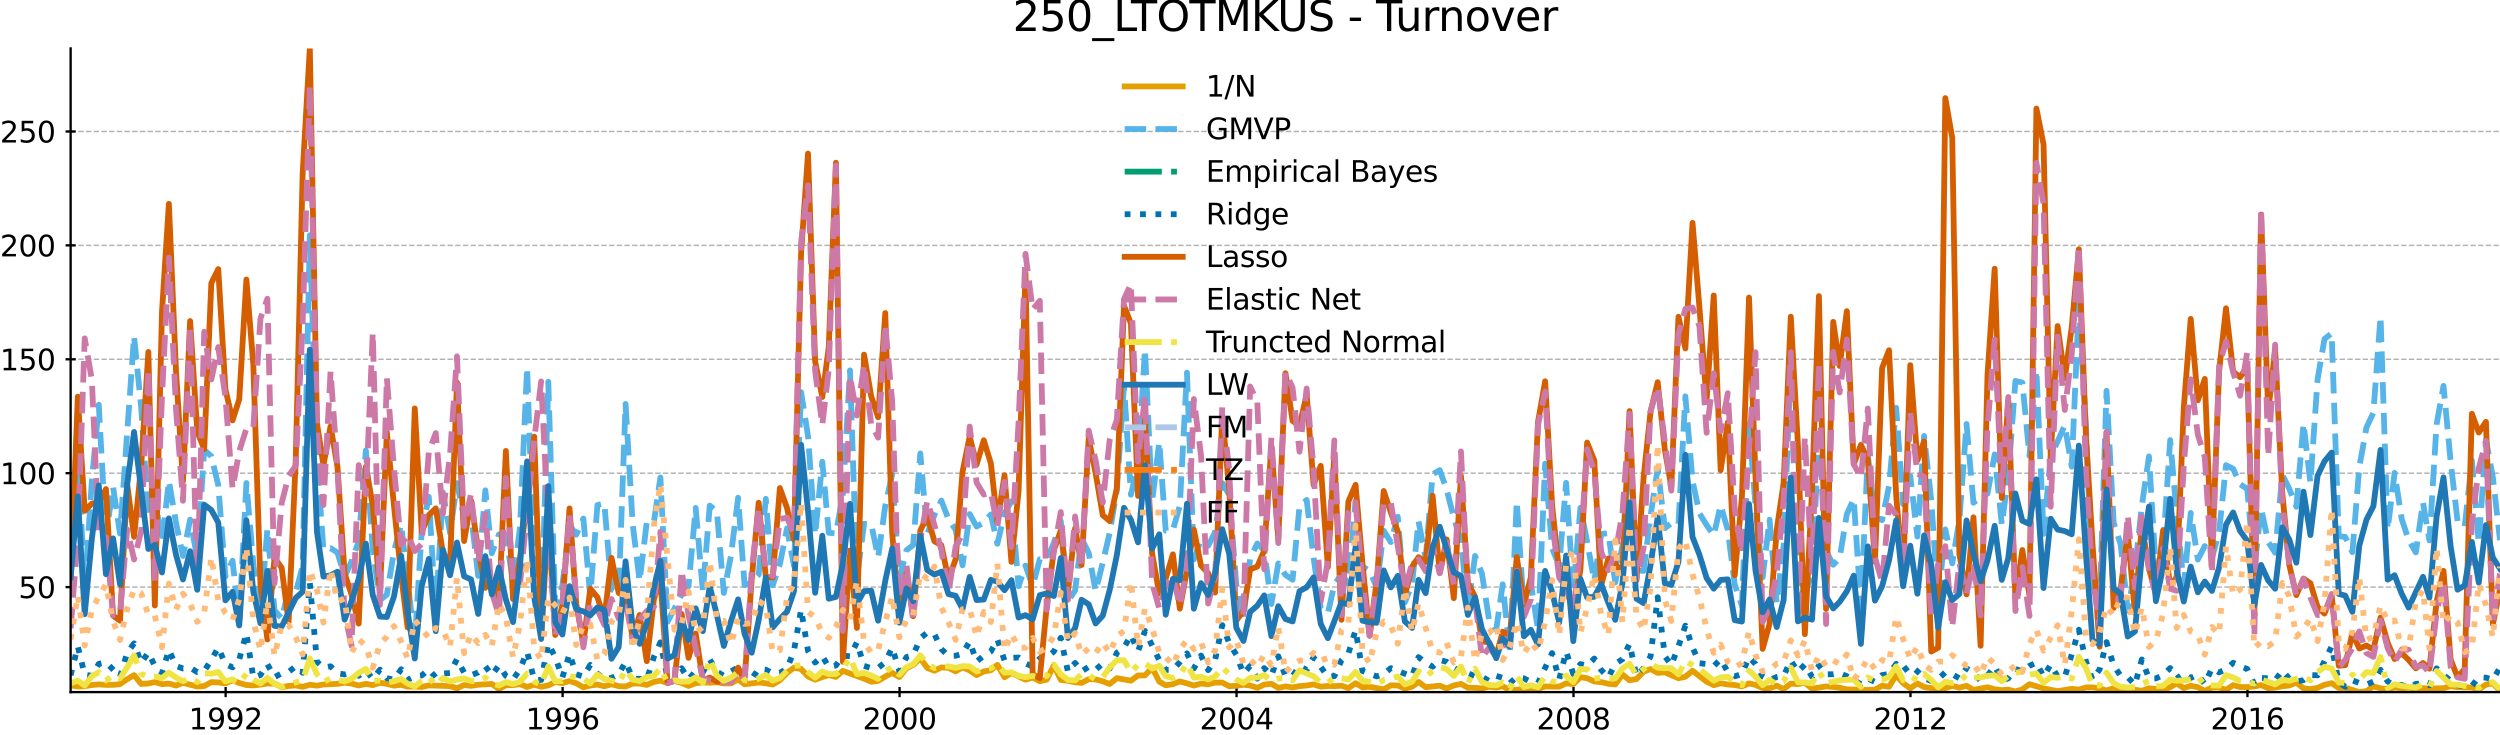 <?xml version="1.0" encoding="utf-8" standalone="no"?>
<!DOCTYPE svg PUBLIC "-//W3C//DTD SVG 1.1//EN"
  "http://www.w3.org/Graphics/SVG/1.1/DTD/svg11.dtd">
<svg xmlns:xlink="http://www.w3.org/1999/xlink" width="861.337pt" height="253.376pt" viewBox="0 0 861.337 253.376" xmlns="http://www.w3.org/2000/svg" version="1.1">
 <defs>
  <style type="text/css">*{stroke-linejoin: round; stroke-linecap: butt}</style>
 </defs>
 <g id="figure_1">
  <g id="patch_1">
   <path d="M 0 253.376 
L 861.337 253.376 
L 861.337 0 
L 0 0 
z
" style="fill: #ffffff"/>
  </g>
  <g id="axes_1">
   <g id="patch_2">
    <path d="M 24.337 238.447 
L 861.337 238.447 
L 861.337 16.688 
L 24.337 16.688 
z
" style="fill: #ffffff"/>
   </g>
   <g id="matplotlib.axis_1">
    <g id="xtick_1">
     <g id="line2d_1">
      <defs>
       <path id="m5690b7ee5b" d="M 0 1.75 
L 0 -1.75 
" style="stroke: #000000; stroke-width: 0.8"/>
      </defs>
      <g>
       <use xlink:href="#m5690b7ee5b" x="77.738" y="238.447" style="stroke: #000000; stroke-width: 0.8"/>
      </g>
     </g>
     <g id="text_1">
      <!-- 1992 -->
      <g transform="translate(65.013 251.296) scale(0.1 -0.1)">
       <defs>
        <path id="DejaVuSans-31" d="M 794 531 
L 1825 531 
L 1825 4091 
L 703 3866 
L 703 4441 
L 1819 4666 
L 2450 4666 
L 2450 531 
L 3481 531 
L 3481 0 
L 794 0 
L 794 531 
z
" transform="scale(0.016)"/>
        <path id="DejaVuSans-39" d="M 703 97 
L 703 672 
Q 941 559 1184 500 
Q 1428 441 1663 441 
Q 2288 441 2617 861 
Q 2947 1281 2994 2138 
Q 2813 1869 2534 1725 
Q 2256 1581 1919 1581 
Q 1219 1581 811 2004 
Q 403 2428 403 3163 
Q 403 3881 828 4315 
Q 1253 4750 1959 4750 
Q 2769 4750 3195 4129 
Q 3622 3509 3622 2328 
Q 3622 1225 3098 567 
Q 2575 -91 1691 -91 
Q 1453 -91 1209 -44 
Q 966 3 703 97 
z
M 1959 2075 
Q 2384 2075 2632 2365 
Q 2881 2656 2881 3163 
Q 2881 3666 2632 3958 
Q 2384 4250 1959 4250 
Q 1534 4250 1286 3958 
Q 1038 3666 1038 3163 
Q 1038 2656 1286 2365 
Q 1534 2075 1959 2075 
z
" transform="scale(0.016)"/>
        <path id="DejaVuSans-32" d="M 1228 531 
L 3431 531 
L 3431 0 
L 469 0 
L 469 531 
Q 828 903 1448 1529 
Q 2069 2156 2228 2338 
Q 2531 2678 2651 2914 
Q 2772 3150 2772 3378 
Q 2772 3750 2511 3984 
Q 2250 4219 1831 4219 
Q 1534 4219 1204 4116 
Q 875 4013 500 3803 
L 500 4441 
Q 881 4594 1212 4672 
Q 1544 4750 1819 4750 
Q 2544 4750 2975 4387 
Q 3406 4025 3406 3419 
Q 3406 3131 3298 2873 
Q 3191 2616 2906 2266 
Q 2828 2175 2409 1742 
Q 1991 1309 1228 531 
z
" transform="scale(0.016)"/>
       </defs>
       <use xlink:href="#DejaVuSans-31"/>
       <use xlink:href="#DejaVuSans-39" x="63.623"/>
       <use xlink:href="#DejaVuSans-39" x="127.246"/>
       <use xlink:href="#DejaVuSans-32" x="190.869"/>
      </g>
     </g>
    </g>
    <g id="xtick_2">
     <g id="line2d_2">
      <g>
       <use xlink:href="#m5690b7ee5b" x="193.835" y="238.447" style="stroke: #000000; stroke-width: 0.8"/>
      </g>
     </g>
     <g id="text_2">
      <!-- 1996 -->
      <g transform="translate(181.11 251.296) scale(0.1 -0.1)">
       <defs>
        <path id="DejaVuSans-36" d="M 2113 2584 
Q 1688 2584 1439 2293 
Q 1191 2003 1191 1497 
Q 1191 994 1439 701 
Q 1688 409 2113 409 
Q 2538 409 2786 701 
Q 3034 994 3034 1497 
Q 3034 2003 2786 2293 
Q 2538 2584 2113 2584 
z
M 3366 4563 
L 3366 3988 
Q 3128 4100 2886 4159 
Q 2644 4219 2406 4219 
Q 1781 4219 1451 3797 
Q 1122 3375 1075 2522 
Q 1259 2794 1537 2939 
Q 1816 3084 2150 3084 
Q 2853 3084 3261 2657 
Q 3669 2231 3669 1497 
Q 3669 778 3244 343 
Q 2819 -91 2113 -91 
Q 1303 -91 875 529 
Q 447 1150 447 2328 
Q 447 3434 972 4092 
Q 1497 4750 2381 4750 
Q 2619 4750 2861 4703 
Q 3103 4656 3366 4563 
z
" transform="scale(0.016)"/>
       </defs>
       <use xlink:href="#DejaVuSans-31"/>
       <use xlink:href="#DejaVuSans-39" x="63.623"/>
       <use xlink:href="#DejaVuSans-39" x="127.246"/>
       <use xlink:href="#DejaVuSans-36" x="190.869"/>
      </g>
     </g>
    </g>
    <g id="xtick_3">
     <g id="line2d_3">
      <g>
       <use xlink:href="#m5690b7ee5b" x="309.933" y="238.447" style="stroke: #000000; stroke-width: 0.8"/>
      </g>
     </g>
     <g id="text_3">
      <!-- 2000 -->
      <g transform="translate(297.208 251.296) scale(0.1 -0.1)">
       <defs>
        <path id="DejaVuSans-30" d="M 2034 4250 
Q 1547 4250 1301 3770 
Q 1056 3291 1056 2328 
Q 1056 1369 1301 889 
Q 1547 409 2034 409 
Q 2525 409 2770 889 
Q 3016 1369 3016 2328 
Q 3016 3291 2770 3770 
Q 2525 4250 2034 4250 
z
M 2034 4750 
Q 2819 4750 3233 4129 
Q 3647 3509 3647 2328 
Q 3647 1150 3233 529 
Q 2819 -91 2034 -91 
Q 1250 -91 836 529 
Q 422 1150 422 2328 
Q 422 3509 836 4129 
Q 1250 4750 2034 4750 
z
" transform="scale(0.016)"/>
       </defs>
       <use xlink:href="#DejaVuSans-32"/>
       <use xlink:href="#DejaVuSans-30" x="63.623"/>
       <use xlink:href="#DejaVuSans-30" x="127.246"/>
       <use xlink:href="#DejaVuSans-30" x="190.869"/>
      </g>
     </g>
    </g>
    <g id="xtick_4">
     <g id="line2d_4">
      <g>
       <use xlink:href="#m5690b7ee5b" x="426.031" y="238.447" style="stroke: #000000; stroke-width: 0.8"/>
      </g>
     </g>
     <g id="text_4">
      <!-- 2004 -->
      <g transform="translate(413.306 251.296) scale(0.1 -0.1)">
       <defs>
        <path id="DejaVuSans-34" d="M 2419 4116 
L 825 1625 
L 2419 1625 
L 2419 4116 
z
M 2253 4666 
L 3047 4666 
L 3047 1625 
L 3713 1625 
L 3713 1100 
L 3047 1100 
L 3047 0 
L 2419 0 
L 2419 1100 
L 313 1100 
L 313 1709 
L 2253 4666 
z
" transform="scale(0.016)"/>
       </defs>
       <use xlink:href="#DejaVuSans-32"/>
       <use xlink:href="#DejaVuSans-30" x="63.623"/>
       <use xlink:href="#DejaVuSans-30" x="127.246"/>
       <use xlink:href="#DejaVuSans-34" x="190.869"/>
      </g>
     </g>
    </g>
    <g id="xtick_5">
     <g id="line2d_5">
      <g>
       <use xlink:href="#m5690b7ee5b" x="542.128" y="238.447" style="stroke: #000000; stroke-width: 0.8"/>
      </g>
     </g>
     <g id="text_5">
      <!-- 2008 -->
      <g transform="translate(529.403 251.296) scale(0.1 -0.1)">
       <defs>
        <path id="DejaVuSans-38" d="M 2034 2216 
Q 1584 2216 1326 1975 
Q 1069 1734 1069 1313 
Q 1069 891 1326 650 
Q 1584 409 2034 409 
Q 2484 409 2743 651 
Q 3003 894 3003 1313 
Q 3003 1734 2745 1975 
Q 2488 2216 2034 2216 
z
M 1403 2484 
Q 997 2584 770 2862 
Q 544 3141 544 3541 
Q 544 4100 942 4425 
Q 1341 4750 2034 4750 
Q 2731 4750 3128 4425 
Q 3525 4100 3525 3541 
Q 3525 3141 3298 2862 
Q 3072 2584 2669 2484 
Q 3125 2378 3379 2068 
Q 3634 1759 3634 1313 
Q 3634 634 3220 271 
Q 2806 -91 2034 -91 
Q 1263 -91 848 271 
Q 434 634 434 1313 
Q 434 1759 690 2068 
Q 947 2378 1403 2484 
z
M 1172 3481 
Q 1172 3119 1398 2916 
Q 1625 2713 2034 2713 
Q 2441 2713 2670 2916 
Q 2900 3119 2900 3481 
Q 2900 3844 2670 4047 
Q 2441 4250 2034 4250 
Q 1625 4250 1398 4047 
Q 1172 3844 1172 3481 
z
" transform="scale(0.016)"/>
       </defs>
       <use xlink:href="#DejaVuSans-32"/>
       <use xlink:href="#DejaVuSans-30" x="63.623"/>
       <use xlink:href="#DejaVuSans-30" x="127.246"/>
       <use xlink:href="#DejaVuSans-38" x="190.869"/>
      </g>
     </g>
    </g>
    <g id="xtick_6">
     <g id="line2d_6">
      <g>
       <use xlink:href="#m5690b7ee5b" x="658.226" y="238.447" style="stroke: #000000; stroke-width: 0.8"/>
      </g>
     </g>
     <g id="text_6">
      <!-- 2012 -->
      <g transform="translate(645.501 251.296) scale(0.1 -0.1)">
       <use xlink:href="#DejaVuSans-32"/>
       <use xlink:href="#DejaVuSans-30" x="63.623"/>
       <use xlink:href="#DejaVuSans-31" x="127.246"/>
       <use xlink:href="#DejaVuSans-32" x="190.869"/>
      </g>
     </g>
    </g>
    <g id="xtick_7">
     <g id="line2d_7">
      <g>
       <use xlink:href="#m5690b7ee5b" x="774.324" y="238.447" style="stroke: #000000; stroke-width: 0.8"/>
      </g>
     </g>
     <g id="text_7">
      <!-- 2016 -->
      <g transform="translate(761.599 251.296) scale(0.1 -0.1)">
       <use xlink:href="#DejaVuSans-32"/>
       <use xlink:href="#DejaVuSans-30" x="63.623"/>
       <use xlink:href="#DejaVuSans-31" x="127.246"/>
       <use xlink:href="#DejaVuSans-36" x="190.869"/>
      </g>
     </g>
    </g>
   </g>
   <g id="matplotlib.axis_2">
    <g id="ytick_1">
     <g id="line2d_8">
      <path d="M 24.337 202.27 
L 861.337 202.27 
" clip-path="url(#pf6b72f8acc)" style="fill: none; stroke-dasharray: 1.85,0.8; stroke-dashoffset: 0; stroke: #b2b2b2; stroke-width: 0.5"/>
     </g>
     <g id="line2d_9">
      <defs>
       <path id="ma2828bf0e5" d="M 1.75 0 
L -1.75 -0 
" style="stroke: #000000; stroke-width: 0.8"/>
      </defs>
      <g>
       <use xlink:href="#ma2828bf0e5" x="24.337" y="202.27" style="stroke: #000000; stroke-width: 0.8"/>
      </g>
     </g>
     <g id="text_8">
      <!-- 50 -->
      <g transform="translate(6.362 206.07) scale(0.1 -0.1)">
       <defs>
        <path id="DejaVuSans-35" d="M 691 4666 
L 3169 4666 
L 3169 4134 
L 1269 4134 
L 1269 2991 
Q 1406 3038 1543 3061 
Q 1681 3084 1819 3084 
Q 2600 3084 3056 2656 
Q 3513 2228 3513 1497 
Q 3513 744 3044 326 
Q 2575 -91 1722 -91 
Q 1428 -91 1123 -41 
Q 819 9 494 109 
L 494 744 
Q 775 591 1075 516 
Q 1375 441 1709 441 
Q 2250 441 2565 725 
Q 2881 1009 2881 1497 
Q 2881 1984 2565 2268 
Q 2250 2553 1709 2553 
Q 1456 2553 1204 2497 
Q 953 2441 691 2322 
L 691 4666 
z
" transform="scale(0.016)"/>
       </defs>
       <use xlink:href="#DejaVuSans-35"/>
       <use xlink:href="#DejaVuSans-30" x="63.623"/>
      </g>
     </g>
    </g>
    <g id="ytick_2">
     <g id="line2d_10">
      <path d="M 24.337 163.027 
L 861.337 163.027 
" clip-path="url(#pf6b72f8acc)" style="fill: none; stroke-dasharray: 1.85,0.8; stroke-dashoffset: 0; stroke: #b2b2b2; stroke-width: 0.5"/>
     </g>
     <g id="line2d_11">
      <g>
       <use xlink:href="#ma2828bf0e5" x="24.337" y="163.027" style="stroke: #000000; stroke-width: 0.8"/>
      </g>
     </g>
     <g id="text_9">
      <!-- 100 -->
      <g transform="translate(0 166.826) scale(0.1 -0.1)">
       <use xlink:href="#DejaVuSans-31"/>
       <use xlink:href="#DejaVuSans-30" x="63.623"/>
       <use xlink:href="#DejaVuSans-30" x="127.246"/>
      </g>
     </g>
    </g>
    <g id="ytick_3">
     <g id="line2d_12">
      <path d="M 24.337 123.784 
L 861.337 123.784 
" clip-path="url(#pf6b72f8acc)" style="fill: none; stroke-dasharray: 1.85,0.8; stroke-dashoffset: 0; stroke: #b2b2b2; stroke-width: 0.5"/>
     </g>
     <g id="line2d_13">
      <g>
       <use xlink:href="#ma2828bf0e5" x="24.337" y="123.784" style="stroke: #000000; stroke-width: 0.8"/>
      </g>
     </g>
     <g id="text_10">
      <!-- 150 -->
      <g transform="translate(0 127.583) scale(0.1 -0.1)">
       <use xlink:href="#DejaVuSans-31"/>
       <use xlink:href="#DejaVuSans-35" x="63.623"/>
       <use xlink:href="#DejaVuSans-30" x="127.246"/>
      </g>
     </g>
    </g>
    <g id="ytick_4">
     <g id="line2d_14">
      <path d="M 24.337 84.541 
L 861.337 84.541 
" clip-path="url(#pf6b72f8acc)" style="fill: none; stroke-dasharray: 1.85,0.8; stroke-dashoffset: 0; stroke: #b2b2b2; stroke-width: 0.5"/>
     </g>
     <g id="line2d_15">
      <g>
       <use xlink:href="#ma2828bf0e5" x="24.337" y="84.541" style="stroke: #000000; stroke-width: 0.8"/>
      </g>
     </g>
     <g id="text_11">
      <!-- 200 -->
      <g transform="translate(0 88.34) scale(0.1 -0.1)">
       <use xlink:href="#DejaVuSans-32"/>
       <use xlink:href="#DejaVuSans-30" x="63.623"/>
       <use xlink:href="#DejaVuSans-30" x="127.246"/>
      </g>
     </g>
    </g>
    <g id="ytick_5">
     <g id="line2d_16">
      <path d="M 24.337 45.298 
L 861.337 45.298 
" clip-path="url(#pf6b72f8acc)" style="fill: none; stroke-dasharray: 1.85,0.8; stroke-dashoffset: 0; stroke: #b2b2b2; stroke-width: 0.5"/>
     </g>
     <g id="line2d_17">
      <g>
       <use xlink:href="#ma2828bf0e5" x="24.337" y="45.298" style="stroke: #000000; stroke-width: 0.8"/>
      </g>
     </g>
     <g id="text_12">
      <!-- 250 -->
      <g transform="translate(0 49.097) scale(0.1 -0.1)">
       <use xlink:href="#DejaVuSans-32"/>
       <use xlink:href="#DejaVuSans-35" x="63.623"/>
       <use xlink:href="#DejaVuSans-30" x="127.246"/>
      </g>
     </g>
    </g>
   </g>
   <g id="line2d_18">
    <path d="M 24.337 236.147 
L 26.801 236.515 
L 29.185 236.42 
L 31.648 236.015 
L 34.032 235.799 
L 36.496 235.965 
L 38.959 235.953 
L 41.343 235.717 
L 43.806 234.005 
L 46.19 232.601 
L 48.654 235.638 
L 51.117 235.49 
L 53.342 234.989 
L 55.805 235.726 
L 58.189 235.525 
L 60.653 236.196 
L 63.037 235.28 
L 67.964 236.528 
L 70.347 236.37 
L 72.811 235.022 
L 75.195 235.117 
L 77.658 235.446 
L 80.122 234.357 
L 82.426 235.318 
L 84.889 236.019 
L 87.273 236.145 
L 89.737 235.873 
L 92.121 235.49 
L 94.584 235.534 
L 97.048 236.757 
L 99.431 236.326 
L 101.895 236.161 
L 104.279 236.637 
L 106.742 235.925 
L 109.206 236.238 
L 111.431 235.841 
L 116.278 235.616 
L 118.741 235.19 
L 121.125 235.523 
L 123.589 236.178 
L 126.052 235.617 
L 128.436 236.052 
L 130.899 235.217 
L 133.283 235.621 
L 135.747 236.231 
L 138.21 235.934 
L 140.435 236.564 
L 142.899 236.543 
L 145.283 236.692 
L 147.746 236.143 
L 155.057 236.392 
L 157.441 237.154 
L 159.904 236.026 
L 162.288 236.285 
L 164.751 235.913 
L 169.44 235.646 
L 171.903 237.369 
L 174.287 236.102 
L 176.75 236.05 
L 179.134 235.683 
L 181.598 236.693 
L 184.061 235.897 
L 186.445 236.61 
L 188.909 236.149 
L 191.292 234.981 
L 193.756 235.373 
L 196.219 234.619 
L 198.524 235.392 
L 200.987 236.804 
L 203.371 236.195 
L 205.835 235.857 
L 208.218 236.446 
L 210.682 235.747 
L 213.145 236.392 
L 215.529 236.534 
L 217.993 235.499 
L 220.377 235.51 
L 222.84 235.976 
L 225.303 234.951 
L 227.528 234.498 
L 229.992 235.334 
L 232.376 234.568 
L 234.839 235.309 
L 237.223 236.334 
L 239.686 235.367 
L 242.15 235.102 
L 244.534 235.226 
L 246.997 235.062 
L 249.381 235.458 
L 251.844 235.442 
L 254.308 234.077 
L 256.533 235.761 
L 261.38 235.151 
L 263.844 235.416 
L 266.228 235.84 
L 268.691 234.366 
L 271.154 231.805 
L 273.538 230.061 
L 276.002 230.49 
L 278.386 233.059 
L 280.849 234.173 
L 283.312 233.263 
L 285.537 232.605 
L 288.001 233.226 
L 290.385 231.136 
L 297.696 233.825 
L 300.159 234.887 
L 302.543 234.58 
L 305.006 233.093 
L 307.39 231.845 
L 309.854 233.253 
L 312.317 230.217 
L 314.621 229.104 
L 317.085 226.801 
L 319.469 230.13 
L 321.932 231.09 
L 324.316 229.952 
L 326.78 230.097 
L 329.243 231.304 
L 331.627 229.908 
L 334.09 230.985 
L 336.474 232.605 
L 338.938 231.342 
L 341.401 230.923 
L 343.626 229.079 
L 346.089 233.336 
L 348.473 231.848 
L 353.321 234.17 
L 355.784 233.411 
L 358.247 234.721 
L 360.631 234.156 
L 363.095 229.277 
L 365.479 234.246 
L 367.942 234.557 
L 370.406 235.062 
L 372.631 235.291 
L 375.094 234.009 
L 377.478 234.073 
L 379.941 234.734 
L 382.325 235.665 
L 384.789 233.65 
L 389.636 234.518 
L 392.099 232.711 
L 394.483 232.709 
L 396.947 230.047 
L 399.41 234.854 
L 401.635 236.106 
L 404.099 235.731 
L 406.482 234.791 
L 408.946 235.439 
L 411.33 236.191 
L 413.793 235.515 
L 416.257 235.756 
L 418.641 235.158 
L 421.104 235.168 
L 423.488 236.424 
L 425.951 236.3 
L 428.415 235.907 
L 430.719 236.184 
L 433.183 236.985 
L 435.566 235.86 
L 438.03 235.597 
L 440.414 236.987 
L 442.877 236.491 
L 445.341 236.833 
L 447.725 236.399 
L 450.188 236.177 
L 452.572 235.798 
L 455.035 236.573 
L 457.499 236.344 
L 459.724 236.401 
L 462.187 236.257 
L 464.571 237.07 
L 467.034 235.4 
L 469.418 236.801 
L 471.882 236.616 
L 476.729 237.504 
L 479.193 236.118 
L 481.576 236.17 
L 484.04 237.244 
L 486.503 236.585 
L 488.728 234.951 
L 491.192 236.762 
L 496.039 236.236 
L 498.423 237.195 
L 500.886 236.165 
L 503.35 235.631 
L 505.734 236.945 
L 508.197 236.997 
L 510.581 237.178 
L 513.044 236.57 
L 515.508 236.848 
L 517.733 236.441 
L 520.196 237.777 
L 522.58 237.64 
L 525.044 237.367 
L 527.428 237.603 
L 529.891 237.358 
L 532.354 236.507 
L 537.202 236.58 
L 539.586 235.441 
L 542.049 235.677 
L 544.512 233.326 
L 546.817 233.668 
L 549.28 234.791 
L 551.664 235.017 
L 554.128 235.584 
L 556.512 235.816 
L 558.975 232.39 
L 561.438 234.378 
L 563.822 233.954 
L 566.286 231.417 
L 568.67 230.511 
L 571.133 231.826 
L 573.596 231.638 
L 578.285 233.68 
L 580.669 233.163 
L 583.132 231.11 
L 587.979 234.856 
L 590.443 236.063 
L 592.827 235.434 
L 595.29 235.834 
L 597.674 236.018 
L 600.138 236.474 
L 602.601 235.468 
L 604.826 235.956 
L 607.289 237.048 
L 609.673 237.116 
L 612.137 236.237 
L 614.521 237.401 
L 616.984 235.533 
L 619.447 235.678 
L 621.831 235.238 
L 624.295 237.269 
L 629.142 236.509 
L 631.606 236.669 
L 633.831 236.948 
L 636.294 237.504 
L 643.525 237.732 
L 645.989 237.617 
L 648.452 236.257 
L 650.836 236.605 
L 653.299 232.615 
L 655.683 235.396 
L 658.147 237.137 
L 660.61 235.464 
L 662.915 236.708 
L 667.762 237.422 
L 670.225 237.084 
L 672.609 236.31 
L 675.073 236.919 
L 677.536 236.283 
L 679.92 237.701 
L 684.767 236.783 
L 687.231 237.478 
L 689.694 237.794 
L 691.919 237.61 
L 694.383 238.22 
L 696.766 237.514 
L 699.23 235.73 
L 704.077 237.19 
L 708.925 238.12 
L 713.772 237.338 
L 716.235 237.575 
L 718.699 236.854 
L 720.924 236.821 
L 723.387 237.173 
L 725.771 237.902 
L 728.234 237.122 
L 730.618 238.157 
L 733.082 237.261 
L 737.929 238.018 
L 740.392 237.121 
L 745.24 237.66 
L 747.703 236.791 
L 749.928 235.426 
L 752.392 237.073 
L 754.776 236.281 
L 757.239 236.767 
L 759.623 238.038 
L 762.086 236.892 
L 764.55 236.827 
L 766.934 237.694 
L 769.397 236.055 
L 771.781 236.706 
L 774.244 236.729 
L 776.708 236.508 
L 779.012 236.041 
L 781.476 237.09 
L 783.86 236.875 
L 786.323 236.435 
L 788.707 236.174 
L 791.17 235.199 
L 793.634 237.167 
L 796.018 237.404 
L 798.481 236.992 
L 800.865 235.946 
L 803.328 235.382 
L 805.792 237.031 
L 808.017 236.98 
L 812.864 238.447 
L 815.328 238.127 
L 817.711 236.462 
L 820.175 237.159 
L 822.638 237.486 
L 825.022 236.868 
L 827.486 237.136 
L 829.87 236.929 
L 832.333 237.384 
L 834.796 237.096 
L 837.021 237.215 
L 841.869 237.11 
L 844.332 236.395 
L 846.716 236.756 
L 851.643 236.864 
L 854.027 237.515 
L 856.49 235.886 
L 858.874 235.403 
L 861.337 238.008 
L 861.337 238.008 
" clip-path="url(#pf6b72f8acc)" style="fill: none; stroke: #e69f00; stroke-width: 2; stroke-linecap: square"/>
   </g>
   <g id="line2d_19">
    <path d="M 24.337 184.797 
L 26.801 156.244 
L 29.185 202.876 
L 31.648 165.76 
L 34.032 139.44 
L 36.496 184.602 
L 38.959 167.798 
L 41.343 183.809 
L 46.19 115.822 
L 48.654 140.441 
L 51.117 177.837 
L 53.342 171.569 
L 55.805 186.802 
L 58.189 165.685 
L 60.653 180.196 
L 63.037 191.561 
L 65.5 179.038 
L 67.964 192.249 
L 70.347 154.99 
L 72.811 157.181 
L 75.195 167.155 
L 77.658 198.616 
L 80.122 193.186 
L 82.426 213.882 
L 84.889 166.424 
L 87.273 194.345 
L 89.737 211.784 
L 92.121 182.287 
L 94.584 210.269 
L 97.048 213.077 
L 99.431 203.563 
L 101.895 204.095 
L 104.279 195.043 
L 106.742 81.034 
L 109.206 158.505 
L 111.431 189.326 
L 113.894 188.869 
L 116.278 190.391 
L 118.741 198.671 
L 121.125 193.407 
L 123.589 186.477 
L 126.052 155.167 
L 128.436 189.421 
L 130.899 206.773 
L 133.283 204.885 
L 135.747 189.914 
L 138.21 180.747 
L 142.899 221.425 
L 145.283 183.236 
L 147.746 171.197 
L 150.13 211.642 
L 152.593 169.614 
L 155.057 183.616 
L 157.441 166.441 
L 159.904 178.17 
L 162.288 177.195 
L 164.751 198.418 
L 167.215 168.937 
L 169.44 190.636 
L 171.903 184.154 
L 174.287 184.175 
L 176.75 200.575 
L 179.134 181.969 
L 181.598 126.621 
L 184.061 195.929 
L 186.445 214.769 
L 188.909 131.525 
L 191.292 209.312 
L 193.756 201.788 
L 196.219 180.871 
L 198.524 184.208 
L 200.987 178.666 
L 203.371 205.287 
L 205.835 174.013 
L 208.218 173.413 
L 210.682 202.996 
L 213.145 204.292 
L 215.529 139.181 
L 217.993 180.716 
L 220.377 200.207 
L 222.84 179.848 
L 225.303 179.742 
L 227.528 164.525 
L 229.992 214.25 
L 234.839 204.892 
L 237.223 201.898 
L 239.686 174.991 
L 242.15 203.721 
L 244.534 174.193 
L 246.997 176.225 
L 249.381 204.297 
L 251.844 191.427 
L 254.308 171.486 
L 256.533 201.63 
L 258.996 200.592 
L 261.38 198.005 
L 263.844 171.866 
L 266.228 201.673 
L 268.691 194.37 
L 271.154 182.045 
L 273.538 194.904 
L 276.002 135.11 
L 278.386 150.215 
L 280.849 184.209 
L 283.312 159.073 
L 285.537 183.566 
L 288.001 183.792 
L 290.385 170.49 
L 292.848 127.607 
L 295.232 199.181 
L 297.696 180.481 
L 300.159 180.545 
L 302.543 191.988 
L 305.006 174.175 
L 307.39 163.46 
L 309.854 199.56 
L 312.317 189.555 
L 314.621 187.804 
L 317.085 156.233 
L 319.469 183.996 
L 321.932 177.432 
L 324.316 172.447 
L 326.78 178.883 
L 329.243 182.523 
L 331.627 194.772 
L 334.09 177.126 
L 336.474 181.41 
L 338.938 180.04 
L 341.401 177.23 
L 343.626 187.358 
L 346.089 176.943 
L 348.473 172.7 
L 350.937 201.977 
L 353.321 194.852 
L 355.784 201.986 
L 358.247 192.662 
L 360.631 192.923 
L 363.095 186.997 
L 365.479 179.549 
L 367.942 207.109 
L 370.406 203.48 
L 372.631 185.518 
L 375.094 190.509 
L 377.478 203.65 
L 379.941 193.885 
L 382.325 183.569 
L 384.789 168.851 
L 387.252 132.858 
L 389.636 170.467 
L 392.099 160.108 
L 394.483 120.269 
L 396.947 172.951 
L 399.41 152.293 
L 401.635 182.849 
L 404.099 182.623 
L 406.482 174.308 
L 408.946 128.386 
L 411.33 192.731 
L 413.793 185.885 
L 416.257 188.016 
L 418.641 183.361 
L 421.104 166.45 
L 423.488 170.423 
L 425.951 201.446 
L 428.415 213.207 
L 430.719 192.367 
L 433.183 187.258 
L 435.566 189.576 
L 438.03 208.109 
L 440.414 194.128 
L 442.877 198.071 
L 445.341 199.733 
L 447.725 174.408 
L 450.188 172.259 
L 452.572 192.121 
L 455.035 209.428 
L 457.499 211.327 
L 459.724 201.375 
L 462.187 197.91 
L 464.571 201.087 
L 467.034 172.609 
L 469.418 195.239 
L 471.882 196.656 
L 474.345 202.372 
L 476.729 182.863 
L 479.193 186.766 
L 481.576 178.02 
L 484.04 207.496 
L 486.503 201.26 
L 488.728 179.623 
L 491.192 192.369 
L 493.576 163.416 
L 496.039 161.968 
L 498.423 168.705 
L 500.886 178.359 
L 503.35 186.331 
L 505.734 209.756 
L 508.197 191.535 
L 510.581 197.611 
L 513.044 213.647 
L 515.508 216.876 
L 517.733 201.313 
L 520.196 225.291 
L 522.58 172.657 
L 525.044 210.219 
L 527.428 200.967 
L 529.891 216.946 
L 532.354 159.76 
L 534.738 188.991 
L 537.202 194.823 
L 539.586 166.357 
L 542.049 203.701 
L 544.512 174.958 
L 546.817 186.614 
L 549.28 200.239 
L 551.664 184 
L 554.128 183.685 
L 556.512 200.661 
L 558.975 188.148 
L 561.438 153.477 
L 563.822 196.525 
L 566.286 196.692 
L 568.67 177.809 
L 571.133 161.325 
L 573.596 181.962 
L 575.821 180.277 
L 578.285 180.76 
L 580.669 136.549 
L 583.132 165.633 
L 585.516 176.854 
L 587.979 180.903 
L 590.443 184.457 
L 592.827 174.054 
L 595.29 182.647 
L 597.674 201.351 
L 600.138 208.679 
L 602.601 146.054 
L 604.826 174.254 
L 607.289 198.932 
L 609.673 179.066 
L 612.137 207.774 
L 614.521 187.89 
L 616.984 125.64 
L 619.447 204.496 
L 621.831 204.336 
L 624.295 197.438 
L 626.679 150.404 
L 629.142 189.81 
L 631.606 194.583 
L 633.831 192.192 
L 636.294 177.167 
L 638.678 171.859 
L 641.141 209.073 
L 643.525 156.697 
L 645.989 178.208 
L 648.452 179.202 
L 650.836 167.48 
L 653.299 140.497 
L 655.683 173.679 
L 658.147 164.018 
L 660.61 184.867 
L 662.915 150.206 
L 665.378 172.331 
L 667.762 207.114 
L 670.225 182.397 
L 672.609 194.089 
L 675.073 179.101 
L 677.536 146.074 
L 679.92 173.218 
L 682.383 171.334 
L 684.767 170.053 
L 687.231 156.555 
L 689.694 180.735 
L 691.919 164.019 
L 694.383 131.245 
L 696.766 131.813 
L 699.23 157.021 
L 701.614 127.629 
L 704.077 183.939 
L 706.541 157.162 
L 708.925 152.065 
L 711.388 146.532 
L 713.772 160.789 
L 716.235 104.912 
L 718.699 147.63 
L 720.924 202.392 
L 723.387 208.741 
L 725.771 134.645 
L 728.234 180.135 
L 730.618 187.494 
L 733.082 210.395 
L 735.545 196.483 
L 737.929 174.353 
L 740.392 157.254 
L 742.776 196.65 
L 745.24 188.616 
L 747.703 151.639 
L 749.928 176.931 
L 752.392 201.66 
L 754.776 176.733 
L 757.239 192.779 
L 759.623 188.14 
L 762.086 192.31 
L 764.55 183.359 
L 766.934 160.265 
L 769.397 161.52 
L 771.781 166.808 
L 774.244 168.464 
L 776.708 195.94 
L 779.012 175.065 
L 781.476 186.726 
L 783.86 190.423 
L 786.323 163.489 
L 788.707 168.346 
L 791.17 174.619 
L 793.634 145.918 
L 796.018 166.345 
L 798.481 130.709 
L 800.865 116.785 
L 803.328 114.835 
L 805.792 184.751 
L 808.017 184.991 
L 810.48 190.252 
L 812.864 160.886 
L 815.328 147.274 
L 817.711 142.206 
L 820.175 108.967 
L 822.638 182.363 
L 825.022 162.924 
L 827.486 178.883 
L 829.87 186.06 
L 832.333 190.327 
L 834.796 173.089 
L 837.021 186.193 
L 839.485 146.233 
L 841.869 132.954 
L 844.332 159.029 
L 846.716 179.55 
L 849.179 181.37 
L 851.643 158.661 
L 854.027 187.196 
L 856.49 151.578 
L 858.874 164.362 
L 861.337 186.14 
L 861.337 186.14 
" clip-path="url(#pf6b72f8acc)" style="fill: none; stroke-dasharray: 7.4,3.2; stroke-dashoffset: 0; stroke: #56b4e9; stroke-width: 2"/>
   </g>
   <g id="line2d_20">
    <path d="M 0 0 
" clip-path="url(#pf6b72f8acc)" style="fill: none; stroke-dasharray: 12.8,3.2,2,3.2; stroke-dashoffset: 0; stroke: #009e73; stroke-width: 2"/>
   </g>
   <g id="line2d_21">
    <path d="M 24.337 232.646 
L 26.801 222.692 
L 29.185 232.468 
L 31.648 232.833 
L 34.032 228.72 
L 36.496 228.162 
L 41.343 233.169 
L 43.806 224.944 
L 46.19 221.666 
L 48.654 228.369 
L 51.117 224.806 
L 53.342 229.48 
L 55.805 231.875 
L 58.189 223.913 
L 60.653 229.463 
L 63.037 230.311 
L 65.5 230.021 
L 67.964 231.556 
L 70.347 231.181 
L 72.811 227.364 
L 75.195 223.108 
L 77.658 228.799 
L 80.122 229.929 
L 82.426 227.237 
L 84.889 218.151 
L 87.273 233.49 
L 89.737 232.567 
L 92.121 228.855 
L 94.584 233.283 
L 97.048 231.989 
L 99.431 231.483 
L 101.895 229.579 
L 104.279 231.807 
L 106.742 200.857 
L 109.206 227.971 
L 111.431 230.03 
L 113.894 229.569 
L 116.278 231.974 
L 118.741 232.364 
L 121.125 231.783 
L 123.589 232.835 
L 126.052 230.949 
L 128.436 233.909 
L 130.899 230.709 
L 133.283 233.671 
L 135.747 234.14 
L 138.21 230.584 
L 140.435 234.243 
L 142.899 232.991 
L 145.283 232.721 
L 147.746 230.668 
L 150.13 233.39 
L 152.593 232.072 
L 155.057 231.868 
L 157.441 227.075 
L 159.904 231.734 
L 162.288 232.653 
L 164.751 231.672 
L 167.215 229.546 
L 169.44 232.608 
L 171.903 229.26 
L 174.287 232.834 
L 176.75 234.149 
L 179.134 230.571 
L 181.598 224.569 
L 184.061 234.275 
L 186.445 234.28 
L 188.909 221.799 
L 191.292 226.37 
L 193.756 233.435 
L 196.219 225.228 
L 198.524 232.304 
L 200.987 233.116 
L 203.371 229.083 
L 205.835 232.107 
L 208.218 233.949 
L 210.682 233.573 
L 213.145 232.361 
L 215.529 227.997 
L 217.993 233.825 
L 220.377 233.88 
L 222.84 234.172 
L 225.303 226.286 
L 227.528 221.309 
L 229.992 233.589 
L 232.376 234.282 
L 234.839 230.235 
L 237.223 233.96 
L 239.686 231.232 
L 242.15 231.647 
L 244.534 227.212 
L 246.997 231.383 
L 249.381 232.855 
L 254.308 229.874 
L 256.533 233.744 
L 258.996 233.886 
L 261.38 230.445 
L 263.844 230.739 
L 266.228 231.952 
L 268.691 231.809 
L 271.154 230.429 
L 273.538 224.262 
L 276.002 209.997 
L 278.386 224.225 
L 280.849 228.266 
L 283.312 225.98 
L 285.537 229.876 
L 288.001 229.275 
L 290.385 225.869 
L 292.848 226.118 
L 295.232 221.303 
L 297.696 229.427 
L 300.159 230.185 
L 302.543 230.144 
L 305.006 228.111 
L 307.39 223.103 
L 309.854 231.265 
L 312.317 226.371 
L 314.621 225.758 
L 317.085 219.93 
L 319.469 217.905 
L 321.932 218.429 
L 324.316 223.62 
L 326.78 225.987 
L 329.243 225.922 
L 331.627 225.244 
L 334.09 220.994 
L 336.474 227.974 
L 338.938 225.865 
L 341.401 224.433 
L 343.626 220.297 
L 346.089 227.545 
L 348.473 226.66 
L 350.937 226.534 
L 353.321 228.579 
L 355.784 229.639 
L 358.247 226.871 
L 360.631 226.556 
L 363.095 224.461 
L 365.479 219.758 
L 367.942 231.434 
L 370.406 228.415 
L 372.631 231.327 
L 375.094 229.733 
L 377.478 230.799 
L 379.941 228.53 
L 382.325 230.353 
L 384.789 224.897 
L 387.252 223.213 
L 389.636 218.746 
L 392.099 224.349 
L 394.483 217.372 
L 399.41 227.457 
L 401.635 230.827 
L 404.099 230.767 
L 406.482 228.155 
L 408.946 225.105 
L 411.33 230.253 
L 413.793 225.857 
L 416.257 230.875 
L 418.641 227.412 
L 421.104 215.377 
L 423.488 221.564 
L 425.951 225.592 
L 428.415 232.078 
L 430.719 229.437 
L 433.183 233.825 
L 435.566 230.194 
L 438.03 232.726 
L 440.414 226.113 
L 442.877 232.936 
L 445.341 232.881 
L 447.725 229.456 
L 450.188 230.828 
L 452.572 226.503 
L 455.035 229.735 
L 457.499 233.173 
L 459.724 232.956 
L 462.187 227.478 
L 464.571 225.131 
L 467.034 217.133 
L 469.418 231.163 
L 471.882 232.172 
L 474.345 233.036 
L 476.729 232.227 
L 479.193 230.203 
L 486.503 233.109 
L 488.728 226.404 
L 491.192 228.318 
L 493.576 229.702 
L 496.039 227.376 
L 498.423 228.029 
L 500.886 230.098 
L 503.35 231.375 
L 505.734 231.952 
L 508.197 232.999 
L 510.581 233.109 
L 513.044 234.63 
L 515.508 232.876 
L 517.733 233.531 
L 520.196 235.36 
L 522.58 233.25 
L 525.044 233.712 
L 527.428 234.953 
L 529.891 235.302 
L 534.738 225.02 
L 537.202 234.041 
L 539.586 224.462 
L 542.049 232.2 
L 544.512 228.801 
L 546.817 229.298 
L 549.28 226.901 
L 551.664 230.84 
L 554.128 233.434 
L 556.512 228.694 
L 558.975 227.142 
L 561.438 221.764 
L 563.822 232.935 
L 566.286 230.185 
L 568.67 226.158 
L 571.133 205.759 
L 573.596 226.085 
L 575.821 229.167 
L 578.285 222.671 
L 580.669 215.549 
L 583.132 223.002 
L 585.516 228.506 
L 587.979 228.774 
L 590.443 229.501 
L 592.827 227.092 
L 595.29 231.541 
L 597.674 233.02 
L 600.138 232.224 
L 602.601 226.39 
L 604.826 228.776 
L 607.289 233.061 
L 609.673 234.323 
L 612.137 233.249 
L 614.521 232.836 
L 616.984 227.574 
L 619.447 231.469 
L 621.831 228.96 
L 624.295 233.144 
L 626.679 229.33 
L 629.142 232.327 
L 631.606 232.3 
L 633.831 231.932 
L 636.294 232.96 
L 641.141 235.723 
L 643.525 233.819 
L 645.989 234.952 
L 648.452 232.582 
L 650.836 232.211 
L 653.299 228.725 
L 655.683 231.173 
L 658.147 229.21 
L 660.61 231.294 
L 662.915 233.614 
L 665.378 234.624 
L 667.762 233.961 
L 670.225 231.649 
L 672.609 232.316 
L 675.073 233.717 
L 677.536 230.274 
L 679.92 231.81 
L 682.383 234.539 
L 684.767 232.725 
L 687.231 229.502 
L 689.694 234.371 
L 691.919 233.728 
L 694.383 230.481 
L 696.766 231.279 
L 699.23 229.4 
L 701.614 228.267 
L 704.077 233.119 
L 706.541 228.968 
L 708.925 233.088 
L 711.388 233.193 
L 713.772 225.532 
L 716.235 216.981 
L 718.699 227.864 
L 720.924 234.206 
L 723.387 230.623 
L 725.771 221.226 
L 728.234 229.296 
L 730.618 232.845 
L 733.082 233.324 
L 735.545 235.964 
L 737.929 227.212 
L 740.392 233.747 
L 742.776 233.72 
L 745.24 232.606 
L 747.703 230.179 
L 749.928 233.793 
L 752.392 231.983 
L 754.776 233.565 
L 757.239 232.457 
L 759.623 235.689 
L 762.086 230.211 
L 764.55 231.65 
L 766.934 230.599 
L 769.397 228.355 
L 771.781 229.513 
L 774.244 230.48 
L 776.708 235.796 
L 779.012 233.614 
L 781.476 233.657 
L 783.86 234.38 
L 786.323 231.062 
L 788.707 233.779 
L 791.17 234.818 
L 793.634 234.339 
L 796.018 232.574 
L 798.481 232.68 
L 803.328 222.721 
L 805.792 235.055 
L 808.017 236.592 
L 810.48 234.37 
L 812.864 235.343 
L 815.328 235.848 
L 817.711 234.841 
L 820.175 230.786 
L 822.638 234.8 
L 825.022 236.115 
L 827.486 235.987 
L 829.87 236.955 
L 832.333 235.635 
L 834.796 235.434 
L 837.021 236.109 
L 839.485 230.266 
L 841.869 232.533 
L 844.332 234.525 
L 846.716 236.047 
L 849.179 236.602 
L 851.643 236.317 
L 854.027 233.316 
L 856.49 233.474 
L 858.874 234.169 
L 861.337 230.02 
L 861.337 230.02 
" clip-path="url(#pf6b72f8acc)" style="fill: none; stroke-dasharray: 2,3.3; stroke-dashoffset: 0; stroke: #0072b2; stroke-width: 2"/>
   </g>
   <g id="line2d_22">
    <path d="M 24.337 201.366 
L 26.801 136.649 
L 29.185 175.988 
L 31.648 173.516 
L 34.032 173.01 
L 36.496 168.505 
L 38.959 212.124 
L 41.343 213.846 
L 43.806 166.72 
L 46.19 184.97 
L 48.654 160.264 
L 51.117 121.266 
L 53.342 208.618 
L 55.805 107.524 
L 58.189 70.239 
L 60.653 128.063 
L 63.037 165.786 
L 65.5 110.618 
L 67.964 148.619 
L 70.347 154.788 
L 72.811 97.545 
L 75.195 92.712 
L 77.658 134.071 
L 80.122 144.823 
L 82.426 137.581 
L 84.889 96.306 
L 87.273 125.577 
L 89.737 201.248 
L 92.121 220.31 
L 94.584 192.164 
L 97.048 195.633 
L 99.431 214.304 
L 101.895 158.385 
L 104.279 59.596 
L 106.742 16.688 
L 109.206 145.844 
L 111.431 160.299 
L 113.894 146.875 
L 116.278 160.884 
L 118.741 197.666 
L 121.125 204.893 
L 123.589 214.86 
L 126.052 160.806 
L 128.436 174.087 
L 130.899 204.193 
L 133.283 148.967 
L 135.747 174.303 
L 138.21 198.19 
L 140.435 216.174 
L 142.899 140.723 
L 145.283 183.258 
L 147.746 177.449 
L 150.13 175.155 
L 152.593 190.455 
L 155.057 194.233 
L 157.441 131.82 
L 159.904 186.409 
L 162.288 172.455 
L 164.751 189.593 
L 167.215 202.523 
L 169.44 199.582 
L 171.903 208.145 
L 174.287 155.37 
L 176.75 206.407 
L 179.134 192.519 
L 181.598 172.131 
L 184.061 150.443 
L 186.445 219.627 
L 188.909 178.006 
L 191.292 218.762 
L 193.756 208.471 
L 196.219 175.168 
L 198.524 207.965 
L 200.987 221.812 
L 203.371 202.812 
L 205.835 205.791 
L 208.218 213.009 
L 210.682 192.215 
L 213.145 204.237 
L 215.529 205.73 
L 217.993 219.812 
L 220.377 211.881 
L 222.84 227.8 
L 225.303 206.361 
L 227.528 199.394 
L 229.992 235.324 
L 232.376 234.59 
L 234.839 211.53 
L 237.223 226.645 
L 239.686 218.276 
L 242.15 234.415 
L 244.534 233.465 
L 246.997 234.811 
L 249.381 234.854 
L 251.844 235.025 
L 254.308 230.026 
L 256.533 234.452 
L 258.996 199.499 
L 261.38 173.204 
L 263.844 198.867 
L 266.228 198.945 
L 268.691 168.155 
L 271.154 175.007 
L 273.538 185.97 
L 276.002 87.326 
L 278.386 52.912 
L 280.849 124.584 
L 283.312 136.799 
L 285.537 119.506 
L 288.001 56.071 
L 290.385 227.982 
L 292.848 189.669 
L 295.232 216.348 
L 297.696 122.173 
L 300.159 136.551 
L 302.543 143.761 
L 305.006 107.86 
L 307.39 183.705 
L 309.854 212.24 
L 312.317 197.23 
L 314.621 212.326 
L 317.085 182.779 
L 319.469 177.805 
L 321.932 186.48 
L 324.316 187.839 
L 326.78 199.554 
L 329.243 192.712 
L 331.627 162.563 
L 334.09 150.384 
L 336.474 160.044 
L 338.938 151.691 
L 341.401 159.713 
L 343.626 179.874 
L 346.089 163.744 
L 348.473 193.597 
L 350.937 169.21 
L 353.321 94.166 
L 355.784 232.35 
L 358.247 233.641 
L 360.631 208.808 
L 363.095 189.532 
L 365.479 182.773 
L 367.942 203.719 
L 370.406 182.033 
L 372.631 194.657 
L 375.094 151.141 
L 377.478 163.057 
L 379.941 177.518 
L 382.325 179.513 
L 384.789 168.192 
L 387.252 105.303 
L 389.636 111.444 
L 392.099 170.874 
L 394.483 144.434 
L 396.947 190.783 
L 399.41 204.501 
L 401.635 199.323 
L 404.099 190.981 
L 406.482 209.705 
L 408.946 196.558 
L 411.33 182.493 
L 413.793 194.861 
L 416.257 197.483 
L 418.641 204.15 
L 421.104 143.115 
L 423.488 168.228 
L 425.951 213.818 
L 428.415 210.418 
L 430.719 196.176 
L 433.183 195.203 
L 435.566 189.673 
L 438.03 153.715 
L 440.414 185.596 
L 442.877 128.6 
L 445.341 145.006 
L 447.725 146.76 
L 450.188 135.914 
L 452.572 167.043 
L 455.035 160.493 
L 457.499 195.362 
L 459.724 156.532 
L 462.187 213.559 
L 464.571 172.774 
L 467.034 167.039 
L 469.418 194.26 
L 471.882 219.009 
L 474.345 200.088 
L 476.729 169.155 
L 479.193 176.555 
L 481.576 183.06 
L 484.04 205.109 
L 486.503 195.255 
L 488.728 191.964 
L 491.192 193.646 
L 493.576 170.787 
L 496.039 197.332 
L 498.423 185.843 
L 500.886 206.084 
L 503.35 163.934 
L 505.734 200.79 
L 508.197 205.575 
L 510.581 220.985 
L 513.044 221.311 
L 515.508 225.967 
L 517.733 217.633 
L 520.196 218.9 
L 522.58 191.905 
L 525.044 208.283 
L 527.428 198.926 
L 529.891 145.401 
L 532.354 131.363 
L 534.738 173.845 
L 537.202 197.24 
L 539.586 201.78 
L 542.049 210.929 
L 544.512 196.221 
L 546.817 152.484 
L 549.28 158.642 
L 551.664 201.599 
L 554.128 192.426 
L 556.512 194.024 
L 558.975 197.747 
L 561.438 141.632 
L 563.822 199.922 
L 566.286 164.456 
L 568.67 141.866 
L 571.133 131.681 
L 573.596 154.985 
L 575.821 167.706 
L 578.285 109.152 
L 580.669 120.042 
L 583.132 76.778 
L 585.516 105.952 
L 587.979 138.001 
L 590.443 101.788 
L 592.827 162.001 
L 595.29 145.512 
L 597.674 198.203 
L 600.138 171.548 
L 602.601 102.522 
L 604.826 164.097 
L 607.289 223.552 
L 609.673 214.964 
L 612.137 182.589 
L 614.521 166.417 
L 616.984 109.104 
L 619.447 153.221 
L 621.831 218.492 
L 624.295 169.252 
L 626.679 102.011 
L 629.142 209.814 
L 631.606 110.89 
L 633.831 126.081 
L 636.294 107.202 
L 638.678 159.966 
L 641.141 153.26 
L 643.525 158.199 
L 645.989 193.525 
L 648.452 126.802 
L 650.836 120.66 
L 653.299 170.77 
L 655.683 198.067 
L 658.147 125.81 
L 660.61 158.585 
L 662.915 152.129 
L 665.378 224.473 
L 667.762 223.176 
L 670.225 33.802 
L 672.609 47.468 
L 675.073 190.917 
L 677.536 204.789 
L 679.92 178.231 
L 682.383 222.493 
L 684.767 129.103 
L 687.231 92.582 
L 689.694 171.571 
L 691.919 138.09 
L 694.383 206.49 
L 696.766 189.51 
L 699.23 205.197 
L 701.614 37.409 
L 704.077 49.776 
L 706.541 157.664 
L 708.925 112.34 
L 711.388 130.35 
L 713.772 112.821 
L 716.235 85.886 
L 718.699 150.693 
L 720.924 187.14 
L 723.387 222.824 
L 725.771 148.91 
L 728.234 209.445 
L 730.618 203.169 
L 733.082 183.623 
L 735.545 211.083 
L 737.929 180.995 
L 740.392 195.905 
L 742.776 204.575 
L 745.24 182.775 
L 747.703 201.979 
L 749.928 198.822 
L 752.392 140.431 
L 754.776 109.866 
L 757.239 137.913 
L 759.623 130.547 
L 762.086 193.232 
L 764.55 128.041 
L 766.934 106.215 
L 769.397 128.051 
L 771.781 129.951 
L 774.244 126.283 
L 776.708 212.173 
L 779.012 73.931 
L 781.476 141.799 
L 783.86 120.498 
L 786.323 169.782 
L 788.707 194.526 
L 791.17 205.031 
L 793.634 199.325 
L 796.018 200.954 
L 798.481 209.095 
L 800.865 211.409 
L 803.328 205.003 
L 805.792 229.371 
L 808.017 229.183 
L 810.48 218.115 
L 812.864 223.441 
L 815.328 222.402 
L 817.711 223.822 
L 820.175 212.766 
L 822.638 221.473 
L 825.022 227.068 
L 827.486 225.049 
L 829.87 227.387 
L 832.333 230.278 
L 834.796 228.428 
L 837.021 230.374 
L 839.485 207.354 
L 841.869 196.694 
L 844.332 227.248 
L 846.716 233.289 
L 849.179 230.485 
L 851.643 142.551 
L 854.027 149.026 
L 856.49 145.348 
L 858.874 215.061 
L 861.337 203.09 
L 861.337 203.09 
" clip-path="url(#pf6b72f8acc)" style="fill: none; stroke: #d55e00; stroke-width: 2; stroke-linecap: square"/>
   </g>
   <g id="line2d_23">
    <path d="M 24.337 216.462 
L 26.801 184.853 
L 29.185 116.574 
L 31.648 130.833 
L 34.032 184.338 
L 36.496 185.114 
L 38.959 211.909 
L 41.343 211.445 
L 43.806 182.423 
L 46.19 192.748 
L 48.654 182.935 
L 51.117 127.263 
L 53.342 200.119 
L 55.805 136.817 
L 58.189 88.742 
L 60.653 141.106 
L 63.037 172.534 
L 65.5 112.785 
L 67.964 201.945 
L 70.347 114.286 
L 72.811 130.758 
L 75.195 119.586 
L 77.658 136.719 
L 80.122 168.332 
L 82.426 155.474 
L 84.889 147.663 
L 87.273 147.406 
L 89.737 109.732 
L 92.121 102.932 
L 94.584 200.952 
L 97.048 173.302 
L 99.431 163.981 
L 101.895 160.48 
L 104.279 111.569 
L 106.742 29.711 
L 109.206 148.552 
L 111.431 173.977 
L 113.894 127.989 
L 116.278 161.308 
L 118.741 211.522 
L 121.125 222.46 
L 123.589 160.246 
L 126.052 170.278 
L 128.436 114.648 
L 130.899 208.422 
L 133.283 130.216 
L 135.747 161.371 
L 138.21 187.724 
L 140.435 184.259 
L 142.899 189.845 
L 145.283 187.457 
L 147.746 155.731 
L 150.13 149.214 
L 152.593 177.011 
L 155.057 156.441 
L 157.441 122.775 
L 159.904 181.29 
L 162.288 170.12 
L 164.751 193.608 
L 167.215 177.112 
L 169.44 204.001 
L 171.903 212.144 
L 174.287 164.618 
L 176.75 200.073 
L 179.134 201.453 
L 184.061 151.531 
L 186.445 131.411 
L 188.909 181.402 
L 191.292 219.276 
L 193.756 207.986 
L 196.219 177.107 
L 198.524 206.258 
L 200.987 223.014 
L 203.371 207.397 
L 205.835 210.001 
L 208.218 215.335 
L 210.682 206.389 
L 213.145 213.089 
L 215.529 206.826 
L 217.993 221.163 
L 220.377 213.474 
L 222.84 210.502 
L 225.303 209.09 
L 227.528 183.208 
L 229.992 235.324 
L 232.376 234.59 
L 234.839 196.497 
L 237.223 211.958 
L 239.686 223.31 
L 242.15 233.666 
L 244.534 234.416 
L 246.997 234.851 
L 251.844 235.061 
L 254.308 231.075 
L 256.533 234.38 
L 258.996 196.491 
L 261.38 175.068 
L 263.844 196.585 
L 266.228 198.477 
L 268.691 178.818 
L 271.154 178.353 
L 273.538 183.889 
L 276.002 83.467 
L 278.386 63.832 
L 280.849 127.869 
L 283.312 146.403 
L 285.537 127.293 
L 288.001 56.999 
L 290.385 217.379 
L 292.848 129.562 
L 295.232 143.149 
L 297.696 125.716 
L 300.159 146.239 
L 302.543 150.78 
L 305.006 111.825 
L 307.39 138.267 
L 309.854 211.892 
L 312.317 194.728 
L 314.621 213.981 
L 317.085 185.854 
L 319.469 172.611 
L 321.932 180.902 
L 324.316 189.403 
L 326.78 204.4 
L 329.243 188.272 
L 331.627 184.111 
L 334.09 146.963 
L 336.474 166.279 
L 338.938 170.384 
L 341.401 169.568 
L 343.626 181.309 
L 346.089 166.001 
L 348.473 188.484 
L 350.937 145.448 
L 353.321 87.471 
L 355.784 106.637 
L 358.247 103.62 
L 360.631 210.046 
L 363.095 189.557 
L 365.479 176.418 
L 367.942 206.643 
L 370.406 177.929 
L 372.631 195.224 
L 375.094 148.366 
L 377.478 158.583 
L 379.941 173.182 
L 382.325 151.624 
L 384.789 144.694 
L 387.252 103.058 
L 389.636 97.842 
L 392.099 159.031 
L 394.483 136.203 
L 396.947 200.975 
L 399.41 209.62 
L 401.635 201.727 
L 404.099 198.323 
L 406.482 208.566 
L 408.946 195.453 
L 411.33 137.482 
L 413.793 156.944 
L 416.257 207.948 
L 418.641 198.59 
L 421.104 140.307 
L 423.488 161.808 
L 425.951 214.15 
L 428.415 211.709 
L 430.719 133.16 
L 433.183 138.497 
L 435.566 196.101 
L 438.03 150.739 
L 440.414 187.118 
L 442.877 128.221 
L 445.341 133.542 
L 447.725 155.627 
L 450.188 133.859 
L 452.572 161.594 
L 455.035 207.235 
L 457.499 193.199 
L 459.724 151.745 
L 462.187 211.9 
L 464.571 176.441 
L 467.034 173.08 
L 469.418 200.238 
L 471.882 219.035 
L 474.345 200.781 
L 476.729 173.313 
L 479.193 173.147 
L 484.04 203.554 
L 486.503 193.871 
L 488.728 192.693 
L 491.192 196.779 
L 493.576 187.957 
L 496.039 197.517 
L 498.423 187.023 
L 500.886 201.45 
L 503.35 155.535 
L 505.734 203.537 
L 508.197 206.451 
L 510.581 226.571 
L 513.044 223.089 
L 515.508 226.175 
L 517.733 222.957 
L 520.196 219.775 
L 522.58 196.64 
L 525.044 212.486 
L 527.428 206.523 
L 529.891 146.409 
L 532.354 134.892 
L 534.738 179.806 
L 537.202 199.053 
L 539.586 202.557 
L 542.049 210.884 
L 544.512 188.373 
L 546.817 154.798 
L 549.28 162.508 
L 551.664 190.084 
L 554.128 196.422 
L 556.512 190.68 
L 558.975 176.841 
L 561.438 142.585 
L 563.822 199.325 
L 566.286 188.764 
L 568.67 141.68 
L 571.133 133.274 
L 575.821 169.042 
L 578.285 115.088 
L 580.669 106.437 
L 583.132 105.963 
L 585.516 112.416 
L 587.979 149.099 
L 590.443 128.597 
L 592.827 148.519 
L 595.29 135.475 
L 597.674 175.193 
L 600.138 190.678 
L 604.826 121.361 
L 607.289 214.308 
L 609.673 209.234 
L 612.137 197.856 
L 614.521 172.299 
L 616.984 121.339 
L 619.447 213.504 
L 621.831 150.59 
L 624.295 196.939 
L 626.679 125.125 
L 629.142 215.005 
L 631.606 121.228 
L 633.831 135.217 
L 636.294 116.947 
L 638.678 159.87 
L 641.141 164.66 
L 643.525 140.759 
L 645.989 192.044 
L 648.452 200.511 
L 650.836 174.241 
L 653.299 177.333 
L 655.683 198.158 
L 658.147 141.94 
L 660.61 163.189 
L 662.915 164.305 
L 665.378 213.19 
L 667.762 194.266 
L 670.225 188.166 
L 672.609 216.064 
L 675.073 194.117 
L 677.536 204.485 
L 679.92 194.243 
L 682.383 212.038 
L 684.767 147.238 
L 687.231 116.984 
L 689.694 169.071 
L 691.919 136.798 
L 694.383 210.507 
L 696.766 195.383 
L 699.23 212.204 
L 701.614 56.113 
L 704.077 70.267 
L 706.541 174.579 
L 708.925 116.013 
L 711.388 141.253 
L 713.772 122.134 
L 716.235 84.753 
L 718.699 163.495 
L 720.924 198.448 
L 723.387 215.8 
L 725.771 148.838 
L 728.234 205.993 
L 730.618 206.567 
L 733.082 177.537 
L 735.545 202.521 
L 737.929 176.366 
L 740.392 196.155 
L 742.776 205.044 
L 745.24 188.827 
L 747.703 202.86 
L 749.928 203.562 
L 752.392 160.566 
L 754.776 130.674 
L 757.239 149.803 
L 759.623 157.444 
L 762.086 197.564 
L 764.55 126.142 
L 766.934 117.647 
L 769.397 128.199 
L 771.781 136.344 
L 774.244 121.34 
L 776.708 219.064 
L 779.012 71.677 
L 781.476 157.035 
L 783.86 118.736 
L 786.323 173.637 
L 788.707 194.266 
L 791.17 205.463 
L 793.634 199.405 
L 796.018 205.872 
L 798.481 211.905 
L 800.865 211.66 
L 803.328 204.649 
L 805.792 229.892 
L 808.017 227.345 
L 810.48 223.409 
L 812.864 217.535 
L 815.328 224.993 
L 817.711 226.314 
L 820.175 213.812 
L 822.638 223.369 
L 825.022 228.046 
L 827.486 223.781 
L 829.87 223.884 
L 832.333 229.806 
L 834.796 229.195 
L 837.021 231.88 
L 839.485 211.357 
L 841.869 199.939 
L 844.332 229.796 
L 846.716 233.366 
L 849.179 233.864 
L 851.643 180.27 
L 854.027 161.301 
L 856.49 151.923 
L 858.874 214.052 
L 861.337 197.601 
L 861.337 197.601 
" clip-path="url(#pf6b72f8acc)" style="fill: none; stroke-dasharray: 7.4,3.2; stroke-dashoffset: 0; stroke: #cc79a7; stroke-width: 2"/>
   </g>
   <g id="line2d_24">
    <path d="M 24.337 235.436 
L 26.801 234.507 
L 29.185 236.206 
L 31.648 232.944 
L 34.032 231.653 
L 36.496 234.482 
L 38.959 232.731 
L 41.343 233.708 
L 43.806 229.953 
L 46.19 225.821 
L 48.654 232.161 
L 51.117 233.16 
L 53.342 233.039 
L 55.805 233.579 
L 58.189 231.742 
L 60.653 233.45 
L 63.037 234.71 
L 65.5 233.557 
L 67.964 234.99 
L 70.347 231.935 
L 72.811 232.129 
L 75.195 231.495 
L 77.658 234.762 
L 80.122 234.069 
L 82.426 235.383 
L 84.889 232.139 
L 87.273 234.217 
L 89.737 235.457 
L 92.121 233.57 
L 94.584 235.575 
L 97.048 236.674 
L 99.431 235.832 
L 104.279 234.371 
L 106.742 226.857 
L 109.206 232.29 
L 111.431 234.987 
L 113.894 233.717 
L 118.741 234.762 
L 121.125 233.886 
L 123.589 231.82 
L 126.052 230.46 
L 128.436 234.663 
L 130.899 234.467 
L 133.283 235.249 
L 135.747 234.686 
L 138.21 233.947 
L 140.435 235.524 
L 142.899 236.518 
L 145.283 234.637 
L 147.746 233.256 
L 150.13 236.09 
L 152.593 233.602 
L 155.057 234.784 
L 157.441 234.12 
L 159.904 233.756 
L 162.288 234.613 
L 164.751 234.768 
L 167.215 233.486 
L 169.44 235.394 
L 171.903 236.199 
L 174.287 235.005 
L 176.75 235.671 
L 179.134 234.881 
L 181.598 232.114 
L 184.061 234.862 
L 186.445 235.943 
L 188.909 229.6 
L 191.292 234.763 
L 193.756 234.627 
L 196.219 232.889 
L 198.524 233.472 
L 200.987 233.785 
L 203.371 235.425 
L 205.835 232.344 
L 208.218 233.95 
L 210.682 234.511 
L 213.145 235.341 
L 215.529 230.789 
L 217.993 234.141 
L 220.377 234.629 
L 222.84 233.265 
L 225.303 232.839 
L 227.528 230.196 
L 229.992 235.17 
L 232.376 234.4 
L 234.839 234.871 
L 237.223 234.793 
L 239.686 233.33 
L 242.15 235.154 
L 244.534 227.056 
L 246.997 232.793 
L 249.381 234.565 
L 251.844 233.453 
L 254.308 231.672 
L 256.533 234.385 
L 258.996 234.69 
L 261.38 233.799 
L 263.844 232.549 
L 266.228 234.515 
L 268.691 233.634 
L 271.154 231.081 
L 273.538 229.41 
L 276.002 229.22 
L 278.386 231.559 
L 280.849 233.489 
L 283.312 231.376 
L 285.537 232.254 
L 288.001 232.211 
L 290.385 230.397 
L 292.848 226.526 
L 295.232 232.267 
L 297.696 231.848 
L 300.159 232.732 
L 302.543 233.901 
L 305.006 231.429 
L 307.39 229.834 
L 309.854 232.493 
L 312.317 229.839 
L 314.621 228.805 
L 317.085 225.793 
L 319.469 228.763 
L 321.932 230.179 
L 324.316 229.585 
L 326.78 229.598 
L 329.243 230.1 
L 331.627 229.503 
L 334.09 229.591 
L 336.474 231.351 
L 338.938 230.453 
L 341.401 230.259 
L 343.626 228.913 
L 346.089 231.743 
L 348.473 231.639 
L 350.937 232.829 
L 353.321 233.303 
L 355.784 232.887 
L 358.247 233.38 
L 360.631 232.918 
L 363.095 228.954 
L 365.479 232.34 
L 367.942 234.248 
L 370.406 234.431 
L 372.631 232.279 
L 375.094 232.582 
L 377.478 234.159 
L 379.941 233.314 
L 382.325 229.935 
L 384.789 227.491 
L 387.252 227.476 
L 389.636 231.64 
L 392.099 228.979 
L 394.483 228.514 
L 396.947 230.366 
L 399.41 229.367 
L 401.635 232.965 
L 404.099 233.609 
L 406.482 232.369 
L 408.946 228.639 
L 411.33 233.465 
L 413.793 233.17 
L 416.257 234.1 
L 418.641 233.047 
L 421.104 229.9 
L 423.488 232.238 
L 425.951 234.108 
L 428.415 235.276 
L 430.719 233.556 
L 433.183 233.417 
L 435.566 232.611 
L 438.03 234.568 
L 440.414 233.773 
L 442.877 233.427 
L 445.341 234.423 
L 447.725 230.907 
L 450.188 232.066 
L 452.572 232.965 
L 455.035 235.281 
L 457.499 235.157 
L 459.724 233.543 
L 462.187 233.651 
L 464.571 234.13 
L 467.034 231.52 
L 469.418 234.593 
L 471.882 234.908 
L 474.345 235.59 
L 476.729 234.309 
L 481.576 233.096 
L 484.04 235.821 
L 486.503 234.87 
L 488.728 231.324 
L 491.192 233.071 
L 493.576 231.251 
L 496.039 229.848 
L 498.423 230.527 
L 500.886 232.881 
L 503.35 229.648 
L 505.734 235.379 
L 508.197 230.408 
L 510.581 234.975 
L 513.044 235.989 
L 515.508 236.14 
L 517.733 235.113 
L 520.196 237.228 
L 522.58 233.032 
L 525.044 236.71 
L 527.428 236.107 
L 529.891 236.795 
L 532.354 233.004 
L 534.738 234.755 
L 537.202 235.031 
L 539.586 232.763 
L 542.049 235.004 
L 544.512 230.498 
L 546.817 230.603 
L 549.28 233.814 
L 551.664 233.519 
L 554.128 233.78 
L 556.512 233.713 
L 558.975 230.335 
L 561.438 228.692 
L 563.822 232.652 
L 566.286 230.547 
L 568.67 228.675 
L 571.133 230.047 
L 573.596 230.209 
L 575.821 230.191 
L 578.285 232.377 
L 580.669 227.689 
L 585.516 230.532 
L 590.443 234.502 
L 592.827 233.358 
L 595.29 233.212 
L 597.674 235.135 
L 600.138 236.099 
L 602.601 231.124 
L 604.826 233.081 
L 607.289 236.092 
L 609.673 234.256 
L 612.137 235.808 
L 614.521 234.694 
L 616.984 230.011 
L 619.447 235.035 
L 621.831 235.155 
L 624.295 235.452 
L 626.679 231.37 
L 629.142 235.394 
L 633.831 234.389 
L 636.294 234.189 
L 638.678 234.168 
L 641.141 236.657 
L 643.525 233.428 
L 645.989 234.509 
L 648.452 234.282 
L 650.836 233.195 
L 653.299 229.61 
L 655.683 234.415 
L 658.147 233.045 
L 660.61 234.347 
L 662.915 232.192 
L 665.378 234.251 
L 667.762 236.793 
L 670.225 234.921 
L 672.609 235.312 
L 675.073 234.927 
L 677.536 232.396 
L 679.92 233.528 
L 682.383 233.366 
L 684.767 232.858 
L 687.231 232.683 
L 689.694 234.713 
L 691.919 232.892 
L 694.383 231.869 
L 696.766 231.298 
L 699.23 232.478 
L 701.614 232.047 
L 704.077 235.225 
L 706.541 233.316 
L 708.925 233.518 
L 711.388 233.088 
L 713.772 233.817 
L 716.235 226.316 
L 718.699 230.15 
L 720.924 236.202 
L 723.387 236.192 
L 725.771 231.754 
L 728.234 235.402 
L 730.618 236.607 
L 733.082 236.852 
L 735.545 236.682 
L 740.392 234.606 
L 742.776 236.446 
L 745.24 236.329 
L 747.703 234.164 
L 749.928 234.539 
L 752.392 234.4 
L 754.776 234.119 
L 757.239 233.154 
L 759.623 236.086 
L 764.55 236.243 
L 766.934 232.591 
L 769.397 233.41 
L 771.781 234.59 
L 774.244 234.757 
L 776.708 235.643 
L 779.012 234.123 
L 781.476 234.902 
L 783.86 235.821 
L 786.323 234.148 
L 788.707 234.575 
L 791.17 233.864 
L 793.634 233.309 
L 796.018 234.365 
L 798.481 231.577 
L 800.865 229.75 
L 803.328 230.314 
L 805.792 235.154 
L 808.017 235.31 
L 810.48 232.438 
L 812.864 234.228 
L 815.328 231.576 
L 817.711 231.857 
L 820.175 226.355 
L 822.638 237.085 
L 825.022 235.756 
L 827.486 236.318 
L 832.333 236.869 
L 834.796 235.786 
L 837.021 236.704 
L 839.485 231.202 
L 844.332 235.825 
L 846.716 235.937 
L 849.179 236.31 
L 851.643 236.463 
L 854.027 236.979 
L 856.49 235.374 
L 858.874 235.021 
L 861.337 237.472 
L 861.337 237.472 
" clip-path="url(#pf6b72f8acc)" style="fill: none; stroke-dasharray: 12.8,3.2,2,3.2; stroke-dashoffset: 0; stroke: #f0e442; stroke-width: 2"/>
   </g>
   <g id="line2d_25">
    <path d="M 24.337 198.919 
L 26.801 171.01 
L 29.185 211.598 
L 31.648 185.597 
L 34.032 167.236 
L 36.496 197.824 
L 38.959 185.496 
L 41.343 201.281 
L 43.806 167.041 
L 46.19 148.825 
L 51.117 189.138 
L 53.342 187.728 
L 55.805 197.234 
L 58.189 178.616 
L 60.653 191.206 
L 63.037 199.648 
L 65.5 189.912 
L 67.964 203.208 
L 70.347 173.887 
L 72.811 175.709 
L 75.195 180.02 
L 77.658 206.844 
L 80.122 203.895 
L 82.426 215.5 
L 84.889 179.248 
L 87.273 203.832 
L 89.737 214.76 
L 92.121 196.714 
L 94.584 215.638 
L 97.048 215.862 
L 101.895 206.007 
L 104.279 203.865 
L 106.742 120.476 
L 109.206 183.302 
L 111.431 198.656 
L 113.894 198.224 
L 116.278 196.972 
L 118.741 213.49 
L 121.125 207.006 
L 123.589 199.345 
L 126.052 187.312 
L 128.436 205.036 
L 130.899 212.429 
L 133.283 212.579 
L 135.747 205.479 
L 138.21 191.492 
L 140.435 210.623 
L 142.899 226.876 
L 145.283 201.939 
L 147.746 192.568 
L 150.13 217.455 
L 152.593 189.361 
L 155.057 198.197 
L 157.441 186.918 
L 159.904 198.556 
L 162.288 199.637 
L 164.751 211.524 
L 167.215 191.601 
L 169.44 204.752 
L 171.903 195.513 
L 174.287 206.535 
L 176.75 214.334 
L 179.134 195.57 
L 181.598 158.978 
L 184.061 205.792 
L 186.445 220.154 
L 188.909 167.482 
L 191.292 214.22 
L 193.756 218.62 
L 196.219 201.946 
L 198.524 209.902 
L 200.987 210.625 
L 203.371 212.012 
L 205.835 209.314 
L 208.218 210.105 
L 210.682 226.966 
L 213.145 222.97 
L 215.529 193.377 
L 217.993 216.236 
L 220.377 221.814 
L 222.84 214.722 
L 225.303 202.419 
L 227.528 193.206 
L 229.992 226.9 
L 232.376 225.699 
L 234.839 213.538 
L 237.223 220.521 
L 239.686 209.593 
L 242.15 217.442 
L 244.534 202.048 
L 246.997 211.953 
L 249.381 222.549 
L 251.844 214.022 
L 254.308 206.49 
L 256.533 218.402 
L 258.996 224.878 
L 261.38 213.684 
L 263.844 198.951 
L 266.228 216.155 
L 268.691 213.279 
L 271.154 210.729 
L 273.538 203.748 
L 276.002 153.243 
L 278.386 175.95 
L 280.849 204.235 
L 283.312 184.57 
L 285.537 206.28 
L 288.001 205.65 
L 290.385 194.184 
L 292.848 173.6 
L 295.232 207.951 
L 297.696 203.664 
L 300.159 203.51 
L 302.543 213.858 
L 305.006 200.116 
L 307.39 189.013 
L 309.854 214.543 
L 312.317 202.723 
L 314.621 207.159 
L 317.085 184.603 
L 319.469 196.411 
L 321.932 197.948 
L 324.316 196.992 
L 326.78 204.684 
L 329.243 205.275 
L 331.627 209.784 
L 334.09 198.766 
L 336.474 206.742 
L 338.938 206.559 
L 341.401 199.785 
L 343.626 200.361 
L 346.089 203.351 
L 348.473 199.883 
L 350.937 212.765 
L 353.321 211.943 
L 355.784 213.364 
L 358.247 205.059 
L 360.631 204.42 
L 363.095 205.342 
L 365.479 192.274 
L 367.942 219.824 
L 370.406 216.348 
L 372.631 206.638 
L 375.094 208.205 
L 377.478 214.808 
L 379.941 212.13 
L 382.325 203.276 
L 384.789 191.264 
L 387.252 174.952 
L 389.636 179.084 
L 392.099 186.871 
L 394.483 160.305 
L 396.947 189.013 
L 399.41 184.084 
L 401.635 211.782 
L 404.099 199.428 
L 406.482 199.927 
L 408.946 173.548 
L 411.33 209.728 
L 413.793 200.91 
L 416.257 205.007 
L 418.641 197.425 
L 421.104 182.329 
L 423.488 190.71 
L 425.951 216.307 
L 428.415 220.835 
L 430.719 210.803 
L 433.183 208.684 
L 435.566 205.127 
L 438.03 219.171 
L 440.414 208.846 
L 442.877 213.277 
L 445.341 214.105 
L 447.725 203.654 
L 450.188 202.349 
L 452.572 198.914 
L 455.035 214.947 
L 457.499 219.875 
L 462.187 207.532 
L 464.571 208.297 
L 467.034 188.481 
L 469.418 213.856 
L 471.882 214.377 
L 474.345 214.577 
L 476.729 196.526 
L 479.193 202.383 
L 481.576 198.412 
L 484.04 214.14 
L 486.503 216.343 
L 488.728 199.791 
L 491.192 204.347 
L 493.576 188.613 
L 496.039 181.475 
L 500.886 197.22 
L 503.35 198.408 
L 505.734 211.856 
L 508.197 205.808 
L 510.581 216.744 
L 513.044 221.51 
L 515.508 226.783 
L 517.733 219.999 
L 520.196 222.776 
L 522.58 196.947 
L 525.044 219.223 
L 527.428 216.973 
L 529.891 222.085 
L 532.354 196.693 
L 534.738 203.877 
L 537.202 214.51 
L 539.586 191.389 
L 542.049 220.901 
L 544.512 199.455 
L 546.817 205.819 
L 549.28 205.61 
L 551.664 201.246 
L 554.128 207.694 
L 556.512 213.558 
L 558.975 201.061 
L 561.438 173.107 
L 563.822 206.277 
L 566.286 207.787 
L 568.67 194.637 
L 571.133 178.201 
L 573.596 200.981 
L 575.821 201.519 
L 578.285 193.543 
L 580.669 156.679 
L 583.132 184.997 
L 585.516 191.132 
L 587.979 199.141 
L 590.443 202.828 
L 592.827 199.806 
L 595.29 199.607 
L 597.674 213.669 
L 600.138 214.148 
L 602.601 173.661 
L 604.826 196.55 
L 607.289 210.948 
L 609.673 206.541 
L 612.137 216.04 
L 614.521 206.722 
L 616.984 164.502 
L 619.447 214.084 
L 621.831 212.836 
L 624.295 213.492 
L 626.679 178.442 
L 629.142 205.409 
L 631.606 209.646 
L 633.831 207.362 
L 636.294 203.741 
L 638.678 198.318 
L 641.141 221.846 
L 643.525 188.242 
L 645.989 206.945 
L 648.452 201.956 
L 650.836 193.102 
L 653.299 179.263 
L 655.683 201.988 
L 658.147 188.016 
L 660.61 204.565 
L 662.915 184.476 
L 665.378 194.36 
L 667.762 216.253 
L 670.225 200.576 
L 672.609 206.735 
L 675.073 204.637 
L 677.536 179.312 
L 679.92 190.728 
L 682.383 200.194 
L 684.767 193.049 
L 687.231 181.156 
L 689.694 199.785 
L 691.919 192.301 
L 694.383 170.013 
L 696.766 179.421 
L 699.23 180.511 
L 701.614 165.132 
L 704.077 202.597 
L 706.541 178.72 
L 708.925 182.456 
L 711.388 182.979 
L 713.772 184.08 
L 716.235 153.532 
L 718.699 191.358 
L 720.924 220.601 
L 723.387 221.96 
L 725.771 168.613 
L 728.234 202.765 
L 730.618 204.485 
L 733.082 219.309 
L 735.545 217.578 
L 737.929 191.724 
L 740.392 174.528 
L 742.776 207.115 
L 745.24 195.707 
L 747.703 171.874 
L 749.928 196.452 
L 752.392 207.243 
L 754.776 195.223 
L 757.239 204.072 
L 759.623 200.344 
L 762.086 203.592 
L 764.55 195.533 
L 766.934 180.754 
L 769.397 176.565 
L 771.781 182.93 
L 774.244 186.316 
L 776.708 208.61 
L 779.012 194.632 
L 781.476 199.992 
L 783.86 202.838 
L 786.323 181.673 
L 788.707 185.819 
L 791.17 193.863 
L 793.634 169.391 
L 796.018 184.342 
L 798.481 163.937 
L 800.865 158.946 
L 803.328 155.93 
L 805.792 204.622 
L 808.017 205.204 
L 810.48 210.823 
L 812.864 187.961 
L 815.328 179.058 
L 817.711 174.415 
L 820.175 155.009 
L 822.638 199.716 
L 825.022 198.186 
L 827.486 204.608 
L 829.87 209.329 
L 834.796 198.75 
L 837.021 205.904 
L 839.485 177.993 
L 841.869 164.489 
L 844.332 188.248 
L 846.716 203.168 
L 849.179 201.711 
L 851.643 186.712 
L 854.027 200.737 
L 856.49 180.901 
L 858.874 192.131 
L 861.337 195.962 
L 861.337 195.962 
" clip-path="url(#pf6b72f8acc)" style="fill: none; stroke: #1f77b4; stroke-width: 2; stroke-linecap: square"/>
   </g>
   <g id="line2d_26">
    <path d="M 0 0 
" clip-path="url(#pf6b72f8acc)" style="fill: none; stroke-dasharray: 7.4,3.2; stroke-dashoffset: 0; stroke: #aec7e8; stroke-width: 2"/>
   </g>
   <g id="line2d_27">
    <path d="M 0 0 
" clip-path="url(#pf6b72f8acc)" style="fill: none; stroke-dasharray: 12.8,3.2,2,3.2; stroke-dashoffset: 0; stroke: #ff7f0e; stroke-width: 2"/>
   </g>
   <g id="line2d_28">
    <path d="M 24.337 220.308 
L 26.801 205.162 
L 29.185 222.381 
L 31.648 210.093 
L 34.032 205.559 
L 36.496 201.392 
L 38.959 213.925 
L 41.343 220.496 
L 43.806 209.786 
L 46.19 203.111 
L 48.654 204.427 
L 51.117 211.901 
L 53.342 212.06 
L 55.805 222.968 
L 58.189 201.086 
L 60.653 209.976 
L 63.037 204.555 
L 65.5 207.976 
L 67.964 214.232 
L 70.347 211.214 
L 72.811 191.974 
L 75.195 206.761 
L 77.658 211.187 
L 80.122 213.567 
L 82.426 206.401 
L 84.889 188.552 
L 87.273 213.894 
L 89.737 224.187 
L 92.121 206.993 
L 94.584 226.043 
L 97.048 215.062 
L 99.431 215.264 
L 101.895 219.592 
L 104.279 225.479 
L 106.742 196.456 
L 109.206 203.281 
L 111.431 214.523 
L 113.894 196.089 
L 116.278 207.232 
L 118.741 206.229 
L 121.125 224.861 
L 123.589 220.258 
L 126.052 222.562 
L 128.436 230.087 
L 130.899 221.785 
L 133.283 219.388 
L 135.747 215.71 
L 138.21 221.051 
L 140.435 226.825 
L 142.899 213.634 
L 145.283 216.794 
L 147.746 219.716 
L 150.13 216.377 
L 152.593 217.063 
L 155.057 222.868 
L 157.441 199.145 
L 159.904 225.048 
L 162.288 218.466 
L 164.751 221.594 
L 167.215 218.716 
L 169.44 222.628 
L 171.903 207.903 
L 174.287 212.635 
L 176.75 226.505 
L 179.134 215.055 
L 181.598 192.778 
L 184.061 223.3 
L 186.445 227.27 
L 188.909 205.862 
L 193.756 211.403 
L 196.219 205.86 
L 198.524 222.245 
L 200.987 215.282 
L 203.371 215.099 
L 205.835 227.421 
L 208.218 225.314 
L 210.682 214.093 
L 213.145 211.669 
L 215.529 199.79 
L 217.993 223.652 
L 220.377 213.154 
L 222.84 211.948 
L 225.303 181.167 
L 227.528 166.683 
L 232.376 216.983 
L 234.839 214.932 
L 237.223 203.81 
L 239.686 218.069 
L 242.15 215.946 
L 244.534 193.33 
L 246.997 213.713 
L 249.381 213.893 
L 251.844 222.013 
L 254.308 212.854 
L 256.533 214.96 
L 258.996 214.623 
L 261.38 207.084 
L 263.844 208.69 
L 266.228 224.756 
L 268.691 224.044 
L 271.154 205.752 
L 273.538 201.037 
L 276.002 173.182 
L 278.386 210.782 
L 280.849 212.691 
L 283.312 218.19 
L 285.537 219.741 
L 288.001 215.945 
L 290.385 210.153 
L 292.848 213.406 
L 295.232 199.989 
L 297.696 221.365 
L 300.159 224.907 
L 302.543 224 
L 305.006 214.232 
L 307.39 205.476 
L 309.854 219.569 
L 312.317 213.505 
L 314.621 212.083 
L 317.085 197.473 
L 319.469 199.374 
L 321.932 195.188 
L 324.316 209.301 
L 326.78 214.383 
L 329.243 220.457 
L 331.627 209.892 
L 334.09 209.783 
L 336.474 219.435 
L 338.938 210.827 
L 341.401 214.322 
L 343.626 194.133 
L 346.089 224.057 
L 348.473 218.408 
L 350.937 223.104 
L 353.321 223.172 
L 355.784 219.76 
L 358.247 224.504 
L 360.631 223.247 
L 363.095 219.091 
L 365.479 204.153 
L 367.942 221.118 
L 370.406 218.128 
L 372.631 225.605 
L 375.094 223.368 
L 377.478 225.059 
L 379.941 221.388 
L 382.325 225.04 
L 384.789 219.113 
L 387.252 217.425 
L 389.636 200.328 
L 392.099 222.786 
L 394.483 209.642 
L 396.947 216.37 
L 399.41 224.833 
L 401.635 226.353 
L 404.099 229.144 
L 406.482 223.718 
L 408.946 220.498 
L 411.33 223.638 
L 413.793 221.276 
L 416.257 228.31 
L 418.641 224.075 
L 421.104 202.835 
L 423.488 223.102 
L 425.951 220.479 
L 428.415 228.674 
L 430.719 227.237 
L 433.183 229.77 
L 435.566 225.523 
L 438.03 229.226 
L 440.414 215.929 
L 442.877 231.773 
L 445.341 228.95 
L 447.725 227.592 
L 450.188 227.461 
L 452.572 224.971 
L 455.035 227.481 
L 457.499 226.751 
L 459.724 229.04 
L 462.187 217.056 
L 464.571 214.713 
L 467.034 181.002 
L 469.418 224.697 
L 471.882 228.51 
L 474.345 217.627 
L 476.729 214.114 
L 479.193 215.635 
L 481.576 221.796 
L 484.04 202.952 
L 486.503 217.649 
L 488.728 207.783 
L 493.576 224.53 
L 496.039 224.826 
L 498.423 221.447 
L 500.886 228.277 
L 503.35 226.261 
L 505.734 209.32 
L 508.197 227.709 
L 510.581 218.052 
L 513.044 218.061 
L 515.508 215.224 
L 517.733 227.385 
L 520.196 222.688 
L 522.58 214.211 
L 525.044 225.182 
L 527.428 221.175 
L 529.891 224.42 
L 532.354 214.322 
L 534.738 199.861 
L 537.202 218.853 
L 539.586 194.617 
L 542.049 189.505 
L 544.512 217.997 
L 546.817 209.325 
L 549.28 197.953 
L 551.664 211.813 
L 554.128 218.866 
L 556.512 186.148 
L 558.975 214.287 
L 561.438 180.965 
L 563.822 212.28 
L 566.286 217.139 
L 568.67 202.303 
L 571.133 153.102 
L 573.596 206.665 
L 575.821 213.986 
L 578.285 189.112 
L 580.669 186.148 
L 583.132 197.903 
L 585.516 205.971 
L 587.979 216.579 
L 590.443 224.947 
L 592.827 222.069 
L 595.29 228.167 
L 597.674 229.923 
L 600.138 228.448 
L 602.601 217.568 
L 604.826 225.69 
L 607.289 231.343 
L 609.673 230.778 
L 612.137 228.667 
L 614.521 228.097 
L 616.984 220.635 
L 619.447 225.873 
L 621.831 220.661 
L 624.295 231.182 
L 626.679 225.756 
L 629.142 229.399 
L 631.606 227.507 
L 633.831 228.843 
L 636.294 225.464 
L 638.678 234.167 
L 641.141 231.01 
L 643.525 227.025 
L 645.989 230.606 
L 648.452 227.41 
L 650.836 228.229 
L 653.299 212.475 
L 655.683 220.145 
L 658.147 227.084 
L 660.61 222.707 
L 662.915 229.053 
L 665.378 230.81 
L 667.762 227.946 
L 670.225 227.954 
L 672.609 225.729 
L 675.073 227.656 
L 677.536 229.33 
L 679.92 228.657 
L 682.383 232.494 
L 684.767 226.403 
L 687.231 228.797 
L 689.694 232.528 
L 691.919 231.294 
L 694.383 229.253 
L 696.766 231.488 
L 699.23 221.775 
L 701.614 217.036 
L 704.077 224.178 
L 708.925 215.413 
L 711.388 229.088 
L 713.772 210.503 
L 716.235 185.792 
L 718.699 219.561 
L 720.924 221.949 
L 723.387 217.97 
L 725.771 208.931 
L 728.234 211.98 
L 730.618 205.54 
L 733.082 205.966 
L 735.545 218.512 
L 737.929 209.257 
L 740.392 222.896 
L 742.776 220.878 
L 745.24 211.47 
L 747.703 188.528 
L 749.928 216.377 
L 752.392 211.866 
L 754.776 217.599 
L 757.239 218.743 
L 759.623 225.555 
L 762.086 215.989 
L 764.55 218.468 
L 766.934 188.201 
L 769.397 205.064 
L 771.781 203.07 
L 774.244 179.697 
L 776.708 223.221 
L 779.012 221.108 
L 781.476 222.641 
L 783.86 220.853 
L 786.323 200.816 
L 788.707 205.448 
L 791.17 219.36 
L 793.634 216.724 
L 796.018 213.057 
L 798.481 220.91 
L 800.865 207.789 
L 803.328 175.288 
L 805.792 221.474 
L 808.017 223.605 
L 810.48 217.529 
L 812.864 198.841 
L 815.328 220.435 
L 817.711 219.456 
L 820.175 208.591 
L 822.638 214.126 
L 825.022 213.757 
L 827.486 223.392 
L 829.87 223.426 
L 832.333 207.118 
L 834.796 203.306 
L 837.021 223.378 
L 839.485 188.688 
L 841.869 214.764 
L 844.332 211.968 
L 846.716 214.385 
L 849.179 224.714 
L 851.643 223.353 
L 854.027 201.033 
L 856.49 208.599 
L 858.874 219.649 
L 861.337 195.241 
L 861.337 195.241 
" clip-path="url(#pf6b72f8acc)" style="fill: none; stroke-dasharray: 2,3.3; stroke-dashoffset: 0; stroke: #ffbb78; stroke-width: 2"/>
   </g>
   <g id="patch_3">
    <path d="M 24.337 238.447 
L 24.337 16.688 
" style="fill: none; stroke: #000000; stroke-width: 0.8; stroke-linejoin: miter; stroke-linecap: square"/>
   </g>
   <g id="patch_4">
    <path d="M 24.337 238.447 
L 861.337 238.447 
" style="fill: none; stroke: #000000; stroke-width: 0.8; stroke-linejoin: miter; stroke-linecap: square"/>
   </g>
   <g id="text_13">
    <!-- 250_LTOTMKUS - Turnover -->
    <g transform="translate(348.925 10.688) scale(0.144 -0.144)">
     <defs>
      <path id="DejaVuSans-5f" d="M 3263 -1063 
L 3263 -1509 
L -63 -1509 
L -63 -1063 
L 3263 -1063 
z
" transform="scale(0.016)"/>
      <path id="DejaVuSans-4c" d="M 628 4666 
L 1259 4666 
L 1259 531 
L 3531 531 
L 3531 0 
L 628 0 
L 628 4666 
z
" transform="scale(0.016)"/>
      <path id="DejaVuSans-54" d="M -19 4666 
L 3928 4666 
L 3928 4134 
L 2272 4134 
L 2272 0 
L 1638 0 
L 1638 4134 
L -19 4134 
L -19 4666 
z
" transform="scale(0.016)"/>
      <path id="DejaVuSans-4f" d="M 2522 4238 
Q 1834 4238 1429 3725 
Q 1025 3213 1025 2328 
Q 1025 1447 1429 934 
Q 1834 422 2522 422 
Q 3209 422 3611 934 
Q 4013 1447 4013 2328 
Q 4013 3213 3611 3725 
Q 3209 4238 2522 4238 
z
M 2522 4750 
Q 3503 4750 4090 4092 
Q 4678 3434 4678 2328 
Q 4678 1225 4090 567 
Q 3503 -91 2522 -91 
Q 1538 -91 948 565 
Q 359 1222 359 2328 
Q 359 3434 948 4092 
Q 1538 4750 2522 4750 
z
" transform="scale(0.016)"/>
      <path id="DejaVuSans-4d" d="M 628 4666 
L 1569 4666 
L 2759 1491 
L 3956 4666 
L 4897 4666 
L 4897 0 
L 4281 0 
L 4281 4097 
L 3078 897 
L 2444 897 
L 1241 4097 
L 1241 0 
L 628 0 
L 628 4666 
z
" transform="scale(0.016)"/>
      <path id="DejaVuSans-4b" d="M 628 4666 
L 1259 4666 
L 1259 2694 
L 3353 4666 
L 4166 4666 
L 1850 2491 
L 4331 0 
L 3500 0 
L 1259 2247 
L 1259 0 
L 628 0 
L 628 4666 
z
" transform="scale(0.016)"/>
      <path id="DejaVuSans-55" d="M 556 4666 
L 1191 4666 
L 1191 1831 
Q 1191 1081 1462 751 
Q 1734 422 2344 422 
Q 2950 422 3222 751 
Q 3494 1081 3494 1831 
L 3494 4666 
L 4128 4666 
L 4128 1753 
Q 4128 841 3676 375 
Q 3225 -91 2344 -91 
Q 1459 -91 1007 375 
Q 556 841 556 1753 
L 556 4666 
z
" transform="scale(0.016)"/>
      <path id="DejaVuSans-53" d="M 3425 4513 
L 3425 3897 
Q 3066 4069 2747 4153 
Q 2428 4238 2131 4238 
Q 1616 4238 1336 4038 
Q 1056 3838 1056 3469 
Q 1056 3159 1242 3001 
Q 1428 2844 1947 2747 
L 2328 2669 
Q 3034 2534 3370 2195 
Q 3706 1856 3706 1288 
Q 3706 609 3251 259 
Q 2797 -91 1919 -91 
Q 1588 -91 1214 -16 
Q 841 59 441 206 
L 441 856 
Q 825 641 1194 531 
Q 1563 422 1919 422 
Q 2459 422 2753 634 
Q 3047 847 3047 1241 
Q 3047 1584 2836 1778 
Q 2625 1972 2144 2069 
L 1759 2144 
Q 1053 2284 737 2584 
Q 422 2884 422 3419 
Q 422 4038 858 4394 
Q 1294 4750 2059 4750 
Q 2388 4750 2728 4690 
Q 3069 4631 3425 4513 
z
" transform="scale(0.016)"/>
      <path id="DejaVuSans-20" transform="scale(0.016)"/>
      <path id="DejaVuSans-2d" d="M 313 2009 
L 1997 2009 
L 1997 1497 
L 313 1497 
L 313 2009 
z
" transform="scale(0.016)"/>
      <path id="DejaVuSans-75" d="M 544 1381 
L 544 3500 
L 1119 3500 
L 1119 1403 
Q 1119 906 1312 657 
Q 1506 409 1894 409 
Q 2359 409 2629 706 
Q 2900 1003 2900 1516 
L 2900 3500 
L 3475 3500 
L 3475 0 
L 2900 0 
L 2900 538 
Q 2691 219 2414 64 
Q 2138 -91 1772 -91 
Q 1169 -91 856 284 
Q 544 659 544 1381 
z
M 1991 3584 
L 1991 3584 
z
" transform="scale(0.016)"/>
      <path id="DejaVuSans-72" d="M 2631 2963 
Q 2534 3019 2420 3045 
Q 2306 3072 2169 3072 
Q 1681 3072 1420 2755 
Q 1159 2438 1159 1844 
L 1159 0 
L 581 0 
L 581 3500 
L 1159 3500 
L 1159 2956 
Q 1341 3275 1631 3429 
Q 1922 3584 2338 3584 
Q 2397 3584 2469 3576 
Q 2541 3569 2628 3553 
L 2631 2963 
z
" transform="scale(0.016)"/>
      <path id="DejaVuSans-6e" d="M 3513 2113 
L 3513 0 
L 2938 0 
L 2938 2094 
Q 2938 2591 2744 2837 
Q 2550 3084 2163 3084 
Q 1697 3084 1428 2787 
Q 1159 2491 1159 1978 
L 1159 0 
L 581 0 
L 581 3500 
L 1159 3500 
L 1159 2956 
Q 1366 3272 1645 3428 
Q 1925 3584 2291 3584 
Q 2894 3584 3203 3211 
Q 3513 2838 3513 2113 
z
" transform="scale(0.016)"/>
      <path id="DejaVuSans-6f" d="M 1959 3097 
Q 1497 3097 1228 2736 
Q 959 2375 959 1747 
Q 959 1119 1226 758 
Q 1494 397 1959 397 
Q 2419 397 2687 759 
Q 2956 1122 2956 1747 
Q 2956 2369 2687 2733 
Q 2419 3097 1959 3097 
z
M 1959 3584 
Q 2709 3584 3137 3096 
Q 3566 2609 3566 1747 
Q 3566 888 3137 398 
Q 2709 -91 1959 -91 
Q 1206 -91 779 398 
Q 353 888 353 1747 
Q 353 2609 779 3096 
Q 1206 3584 1959 3584 
z
" transform="scale(0.016)"/>
      <path id="DejaVuSans-76" d="M 191 3500 
L 800 3500 
L 1894 563 
L 2988 3500 
L 3597 3500 
L 2284 0 
L 1503 0 
L 191 3500 
z
" transform="scale(0.016)"/>
      <path id="DejaVuSans-65" d="M 3597 1894 
L 3597 1613 
L 953 1613 
Q 991 1019 1311 708 
Q 1631 397 2203 397 
Q 2534 397 2845 478 
Q 3156 559 3463 722 
L 3463 178 
Q 3153 47 2828 -22 
Q 2503 -91 2169 -91 
Q 1331 -91 842 396 
Q 353 884 353 1716 
Q 353 2575 817 3079 
Q 1281 3584 2069 3584 
Q 2775 3584 3186 3129 
Q 3597 2675 3597 1894 
z
M 3022 2063 
Q 3016 2534 2758 2815 
Q 2500 3097 2075 3097 
Q 1594 3097 1305 2825 
Q 1016 2553 972 2059 
L 3022 2063 
z
" transform="scale(0.016)"/>
     </defs>
     <use xlink:href="#DejaVuSans-32"/>
     <use xlink:href="#DejaVuSans-35" x="63.623"/>
     <use xlink:href="#DejaVuSans-30" x="127.246"/>
     <use xlink:href="#DejaVuSans-5f" x="190.869"/>
     <use xlink:href="#DejaVuSans-4c" x="240.869"/>
     <use xlink:href="#DejaVuSans-54" x="282.832"/>
     <use xlink:href="#DejaVuSans-4f" x="343.916"/>
     <use xlink:href="#DejaVuSans-54" x="422.627"/>
     <use xlink:href="#DejaVuSans-4d" x="483.711"/>
     <use xlink:href="#DejaVuSans-4b" x="569.99"/>
     <use xlink:href="#DejaVuSans-55" x="632.941"/>
     <use xlink:href="#DejaVuSans-53" x="706.135"/>
     <use xlink:href="#DejaVuSans-20" x="769.611"/>
     <use xlink:href="#DejaVuSans-2d" x="801.398"/>
     <use xlink:href="#DejaVuSans-20" x="837.482"/>
     <use xlink:href="#DejaVuSans-54" x="869.27"/>
     <use xlink:href="#DejaVuSans-75" x="915.229"/>
     <use xlink:href="#DejaVuSans-72" x="978.607"/>
     <use xlink:href="#DejaVuSans-6e" x="1017.971"/>
     <use xlink:href="#DejaVuSans-6f" x="1081.35"/>
     <use xlink:href="#DejaVuSans-76" x="1142.531"/>
     <use xlink:href="#DejaVuSans-65" x="1201.711"/>
     <use xlink:href="#DejaVuSans-72" x="1263.234"/>
    </g>
   </g>
   <g id="legend_1">
    <g id="line2d_29">
     <path d="M 387.488 29.786 
L 397.488 29.786 
L 407.488 29.786 
" style="fill: none; stroke: #e69f00; stroke-width: 2; stroke-linecap: square"/>
    </g>
    <g id="text_14">
     <!-- 1/N -->
     <g transform="translate(415.488 33.286) scale(0.1 -0.1)">
      <defs>
       <path id="DejaVuSans-2f" d="M 1625 4666 
L 2156 4666 
L 531 -594 
L 0 -594 
L 1625 4666 
z
" transform="scale(0.016)"/>
       <path id="DejaVuSans-4e" d="M 628 4666 
L 1478 4666 
L 3547 763 
L 3547 4666 
L 4159 4666 
L 4159 0 
L 3309 0 
L 1241 3903 
L 1241 0 
L 628 0 
L 628 4666 
z
" transform="scale(0.016)"/>
      </defs>
      <use xlink:href="#DejaVuSans-31"/>
      <use xlink:href="#DejaVuSans-2f" x="63.623"/>
      <use xlink:href="#DejaVuSans-4e" x="97.314"/>
     </g>
    </g>
    <g id="line2d_30">
     <path d="M 387.488 44.464 
L 397.488 44.464 
L 407.488 44.464 
" style="fill: none; stroke-dasharray: 7.4,3.2; stroke-dashoffset: 0; stroke: #56b4e9; stroke-width: 2"/>
    </g>
    <g id="text_15">
     <!-- GMVP -->
     <g transform="translate(415.488 47.964) scale(0.1 -0.1)">
      <defs>
       <path id="DejaVuSans-47" d="M 3809 666 
L 3809 1919 
L 2778 1919 
L 2778 2438 
L 4434 2438 
L 4434 434 
Q 4069 175 3628 42 
Q 3188 -91 2688 -91 
Q 1594 -91 976 548 
Q 359 1188 359 2328 
Q 359 3472 976 4111 
Q 1594 4750 2688 4750 
Q 3144 4750 3555 4637 
Q 3966 4525 4313 4306 
L 4313 3634 
Q 3963 3931 3569 4081 
Q 3175 4231 2741 4231 
Q 1884 4231 1454 3753 
Q 1025 3275 1025 2328 
Q 1025 1384 1454 906 
Q 1884 428 2741 428 
Q 3075 428 3337 486 
Q 3600 544 3809 666 
z
" transform="scale(0.016)"/>
       <path id="DejaVuSans-56" d="M 1831 0 
L 50 4666 
L 709 4666 
L 2188 738 
L 3669 4666 
L 4325 4666 
L 2547 0 
L 1831 0 
z
" transform="scale(0.016)"/>
       <path id="DejaVuSans-50" d="M 1259 4147 
L 1259 2394 
L 2053 2394 
Q 2494 2394 2734 2622 
Q 2975 2850 2975 3272 
Q 2975 3691 2734 3919 
Q 2494 4147 2053 4147 
L 1259 4147 
z
M 628 4666 
L 2053 4666 
Q 2838 4666 3239 4311 
Q 3641 3956 3641 3272 
Q 3641 2581 3239 2228 
Q 2838 1875 2053 1875 
L 1259 1875 
L 1259 0 
L 628 0 
L 628 4666 
z
" transform="scale(0.016)"/>
      </defs>
      <use xlink:href="#DejaVuSans-47"/>
      <use xlink:href="#DejaVuSans-4d" x="77.49"/>
      <use xlink:href="#DejaVuSans-56" x="163.77"/>
      <use xlink:href="#DejaVuSans-50" x="232.178"/>
     </g>
    </g>
    <g id="line2d_31">
     <path d="M 387.488 59.142 
L 397.488 59.142 
L 407.488 59.142 
" style="fill: none; stroke-dasharray: 12.8,3.2,2,3.2; stroke-dashoffset: 0; stroke: #009e73; stroke-width: 2"/>
    </g>
    <g id="text_16">
     <!-- Empirical Bayes -->
     <g transform="translate(415.488 62.642) scale(0.1 -0.1)">
      <defs>
       <path id="DejaVuSans-45" d="M 628 4666 
L 3578 4666 
L 3578 4134 
L 1259 4134 
L 1259 2753 
L 3481 2753 
L 3481 2222 
L 1259 2222 
L 1259 531 
L 3634 531 
L 3634 0 
L 628 0 
L 628 4666 
z
" transform="scale(0.016)"/>
       <path id="DejaVuSans-6d" d="M 3328 2828 
Q 3544 3216 3844 3400 
Q 4144 3584 4550 3584 
Q 5097 3584 5394 3201 
Q 5691 2819 5691 2113 
L 5691 0 
L 5113 0 
L 5113 2094 
Q 5113 2597 4934 2840 
Q 4756 3084 4391 3084 
Q 3944 3084 3684 2787 
Q 3425 2491 3425 1978 
L 3425 0 
L 2847 0 
L 2847 2094 
Q 2847 2600 2669 2842 
Q 2491 3084 2119 3084 
Q 1678 3084 1418 2786 
Q 1159 2488 1159 1978 
L 1159 0 
L 581 0 
L 581 3500 
L 1159 3500 
L 1159 2956 
Q 1356 3278 1631 3431 
Q 1906 3584 2284 3584 
Q 2666 3584 2933 3390 
Q 3200 3197 3328 2828 
z
" transform="scale(0.016)"/>
       <path id="DejaVuSans-70" d="M 1159 525 
L 1159 -1331 
L 581 -1331 
L 581 3500 
L 1159 3500 
L 1159 2969 
Q 1341 3281 1617 3432 
Q 1894 3584 2278 3584 
Q 2916 3584 3314 3078 
Q 3713 2572 3713 1747 
Q 3713 922 3314 415 
Q 2916 -91 2278 -91 
Q 1894 -91 1617 61 
Q 1341 213 1159 525 
z
M 3116 1747 
Q 3116 2381 2855 2742 
Q 2594 3103 2138 3103 
Q 1681 3103 1420 2742 
Q 1159 2381 1159 1747 
Q 1159 1113 1420 752 
Q 1681 391 2138 391 
Q 2594 391 2855 752 
Q 3116 1113 3116 1747 
z
" transform="scale(0.016)"/>
       <path id="DejaVuSans-69" d="M 603 3500 
L 1178 3500 
L 1178 0 
L 603 0 
L 603 3500 
z
M 603 4863 
L 1178 4863 
L 1178 4134 
L 603 4134 
L 603 4863 
z
" transform="scale(0.016)"/>
       <path id="DejaVuSans-63" d="M 3122 3366 
L 3122 2828 
Q 2878 2963 2633 3030 
Q 2388 3097 2138 3097 
Q 1578 3097 1268 2742 
Q 959 2388 959 1747 
Q 959 1106 1268 751 
Q 1578 397 2138 397 
Q 2388 397 2633 464 
Q 2878 531 3122 666 
L 3122 134 
Q 2881 22 2623 -34 
Q 2366 -91 2075 -91 
Q 1284 -91 818 406 
Q 353 903 353 1747 
Q 353 2603 823 3093 
Q 1294 3584 2113 3584 
Q 2378 3584 2631 3529 
Q 2884 3475 3122 3366 
z
" transform="scale(0.016)"/>
       <path id="DejaVuSans-61" d="M 2194 1759 
Q 1497 1759 1228 1600 
Q 959 1441 959 1056 
Q 959 750 1161 570 
Q 1363 391 1709 391 
Q 2188 391 2477 730 
Q 2766 1069 2766 1631 
L 2766 1759 
L 2194 1759 
z
M 3341 1997 
L 3341 0 
L 2766 0 
L 2766 531 
Q 2569 213 2275 61 
Q 1981 -91 1556 -91 
Q 1019 -91 701 211 
Q 384 513 384 1019 
Q 384 1609 779 1909 
Q 1175 2209 1959 2209 
L 2766 2209 
L 2766 2266 
Q 2766 2663 2505 2880 
Q 2244 3097 1772 3097 
Q 1472 3097 1187 3025 
Q 903 2953 641 2809 
L 641 3341 
Q 956 3463 1253 3523 
Q 1550 3584 1831 3584 
Q 2591 3584 2966 3190 
Q 3341 2797 3341 1997 
z
" transform="scale(0.016)"/>
       <path id="DejaVuSans-6c" d="M 603 4863 
L 1178 4863 
L 1178 0 
L 603 0 
L 603 4863 
z
" transform="scale(0.016)"/>
       <path id="DejaVuSans-42" d="M 1259 2228 
L 1259 519 
L 2272 519 
Q 2781 519 3026 730 
Q 3272 941 3272 1375 
Q 3272 1813 3026 2020 
Q 2781 2228 2272 2228 
L 1259 2228 
z
M 1259 4147 
L 1259 2741 
L 2194 2741 
Q 2656 2741 2882 2914 
Q 3109 3088 3109 3444 
Q 3109 3797 2882 3972 
Q 2656 4147 2194 4147 
L 1259 4147 
z
M 628 4666 
L 2241 4666 
Q 2963 4666 3353 4366 
Q 3744 4066 3744 3513 
Q 3744 3084 3544 2831 
Q 3344 2578 2956 2516 
Q 3422 2416 3680 2098 
Q 3938 1781 3938 1306 
Q 3938 681 3513 340 
Q 3088 0 2303 0 
L 628 0 
L 628 4666 
z
" transform="scale(0.016)"/>
       <path id="DejaVuSans-79" d="M 2059 -325 
Q 1816 -950 1584 -1140 
Q 1353 -1331 966 -1331 
L 506 -1331 
L 506 -850 
L 844 -850 
Q 1081 -850 1212 -737 
Q 1344 -625 1503 -206 
L 1606 56 
L 191 3500 
L 800 3500 
L 1894 763 
L 2988 3500 
L 3597 3500 
L 2059 -325 
z
" transform="scale(0.016)"/>
       <path id="DejaVuSans-73" d="M 2834 3397 
L 2834 2853 
Q 2591 2978 2328 3040 
Q 2066 3103 1784 3103 
Q 1356 3103 1142 2972 
Q 928 2841 928 2578 
Q 928 2378 1081 2264 
Q 1234 2150 1697 2047 
L 1894 2003 
Q 2506 1872 2764 1633 
Q 3022 1394 3022 966 
Q 3022 478 2636 193 
Q 2250 -91 1575 -91 
Q 1294 -91 989 -36 
Q 684 19 347 128 
L 347 722 
Q 666 556 975 473 
Q 1284 391 1588 391 
Q 1994 391 2212 530 
Q 2431 669 2431 922 
Q 2431 1156 2273 1281 
Q 2116 1406 1581 1522 
L 1381 1569 
Q 847 1681 609 1914 
Q 372 2147 372 2553 
Q 372 3047 722 3315 
Q 1072 3584 1716 3584 
Q 2034 3584 2315 3537 
Q 2597 3491 2834 3397 
z
" transform="scale(0.016)"/>
      </defs>
      <use xlink:href="#DejaVuSans-45"/>
      <use xlink:href="#DejaVuSans-6d" x="63.184"/>
      <use xlink:href="#DejaVuSans-70" x="160.596"/>
      <use xlink:href="#DejaVuSans-69" x="224.072"/>
      <use xlink:href="#DejaVuSans-72" x="251.855"/>
      <use xlink:href="#DejaVuSans-69" x="292.969"/>
      <use xlink:href="#DejaVuSans-63" x="320.752"/>
      <use xlink:href="#DejaVuSans-61" x="375.732"/>
      <use xlink:href="#DejaVuSans-6c" x="437.012"/>
      <use xlink:href="#DejaVuSans-20" x="464.795"/>
      <use xlink:href="#DejaVuSans-42" x="496.582"/>
      <use xlink:href="#DejaVuSans-61" x="565.186"/>
      <use xlink:href="#DejaVuSans-79" x="626.465"/>
      <use xlink:href="#DejaVuSans-65" x="685.645"/>
      <use xlink:href="#DejaVuSans-73" x="747.168"/>
     </g>
    </g>
    <g id="line2d_32">
     <path d="M 387.488 73.82 
L 397.488 73.82 
L 407.488 73.82 
" style="fill: none; stroke-dasharray: 2,3.3; stroke-dashoffset: 0; stroke: #0072b2; stroke-width: 2"/>
    </g>
    <g id="text_17">
     <!-- Ridge -->
     <g transform="translate(415.488 77.32) scale(0.1 -0.1)">
      <defs>
       <path id="DejaVuSans-52" d="M 2841 2188 
Q 3044 2119 3236 1894 
Q 3428 1669 3622 1275 
L 4263 0 
L 3584 0 
L 2988 1197 
Q 2756 1666 2539 1819 
Q 2322 1972 1947 1972 
L 1259 1972 
L 1259 0 
L 628 0 
L 628 4666 
L 2053 4666 
Q 2853 4666 3247 4331 
Q 3641 3997 3641 3322 
Q 3641 2881 3436 2590 
Q 3231 2300 2841 2188 
z
M 1259 4147 
L 1259 2491 
L 2053 2491 
Q 2509 2491 2742 2702 
Q 2975 2913 2975 3322 
Q 2975 3731 2742 3939 
Q 2509 4147 2053 4147 
L 1259 4147 
z
" transform="scale(0.016)"/>
       <path id="DejaVuSans-64" d="M 2906 2969 
L 2906 4863 
L 3481 4863 
L 3481 0 
L 2906 0 
L 2906 525 
Q 2725 213 2448 61 
Q 2172 -91 1784 -91 
Q 1150 -91 751 415 
Q 353 922 353 1747 
Q 353 2572 751 3078 
Q 1150 3584 1784 3584 
Q 2172 3584 2448 3432 
Q 2725 3281 2906 2969 
z
M 947 1747 
Q 947 1113 1208 752 
Q 1469 391 1925 391 
Q 2381 391 2643 752 
Q 2906 1113 2906 1747 
Q 2906 2381 2643 2742 
Q 2381 3103 1925 3103 
Q 1469 3103 1208 2742 
Q 947 2381 947 1747 
z
" transform="scale(0.016)"/>
       <path id="DejaVuSans-67" d="M 2906 1791 
Q 2906 2416 2648 2759 
Q 2391 3103 1925 3103 
Q 1463 3103 1205 2759 
Q 947 2416 947 1791 
Q 947 1169 1205 825 
Q 1463 481 1925 481 
Q 2391 481 2648 825 
Q 2906 1169 2906 1791 
z
M 3481 434 
Q 3481 -459 3084 -895 
Q 2688 -1331 1869 -1331 
Q 1566 -1331 1297 -1286 
Q 1028 -1241 775 -1147 
L 775 -588 
Q 1028 -725 1275 -790 
Q 1522 -856 1778 -856 
Q 2344 -856 2625 -561 
Q 2906 -266 2906 331 
L 2906 616 
Q 2728 306 2450 153 
Q 2172 0 1784 0 
Q 1141 0 747 490 
Q 353 981 353 1791 
Q 353 2603 747 3093 
Q 1141 3584 1784 3584 
Q 2172 3584 2450 3431 
Q 2728 3278 2906 2969 
L 2906 3500 
L 3481 3500 
L 3481 434 
z
" transform="scale(0.016)"/>
      </defs>
      <use xlink:href="#DejaVuSans-52"/>
      <use xlink:href="#DejaVuSans-69" x="69.482"/>
      <use xlink:href="#DejaVuSans-64" x="97.266"/>
      <use xlink:href="#DejaVuSans-67" x="160.742"/>
      <use xlink:href="#DejaVuSans-65" x="224.219"/>
     </g>
    </g>
    <g id="line2d_33">
     <path d="M 387.488 88.498 
L 397.488 88.498 
L 407.488 88.498 
" style="fill: none; stroke: #d55e00; stroke-width: 2; stroke-linecap: square"/>
    </g>
    <g id="text_18">
     <!-- Lasso -->
     <g transform="translate(415.488 91.998) scale(0.1 -0.1)">
      <use xlink:href="#DejaVuSans-4c"/>
      <use xlink:href="#DejaVuSans-61" x="55.713"/>
      <use xlink:href="#DejaVuSans-73" x="116.992"/>
      <use xlink:href="#DejaVuSans-73" x="169.092"/>
      <use xlink:href="#DejaVuSans-6f" x="221.191"/>
     </g>
    </g>
    <g id="line2d_34">
     <path d="M 387.488 103.177 
L 397.488 103.177 
L 407.488 103.177 
" style="fill: none; stroke-dasharray: 7.4,3.2; stroke-dashoffset: 0; stroke: #cc79a7; stroke-width: 2"/>
    </g>
    <g id="text_19">
     <!-- Elastic Net -->
     <g transform="translate(415.488 106.677) scale(0.1 -0.1)">
      <defs>
       <path id="DejaVuSans-74" d="M 1172 4494 
L 1172 3500 
L 2356 3500 
L 2356 3053 
L 1172 3053 
L 1172 1153 
Q 1172 725 1289 603 
Q 1406 481 1766 481 
L 2356 481 
L 2356 0 
L 1766 0 
Q 1100 0 847 248 
Q 594 497 594 1153 
L 594 3053 
L 172 3053 
L 172 3500 
L 594 3500 
L 594 4494 
L 1172 4494 
z
" transform="scale(0.016)"/>
      </defs>
      <use xlink:href="#DejaVuSans-45"/>
      <use xlink:href="#DejaVuSans-6c" x="63.184"/>
      <use xlink:href="#DejaVuSans-61" x="90.967"/>
      <use xlink:href="#DejaVuSans-73" x="152.246"/>
      <use xlink:href="#DejaVuSans-74" x="204.346"/>
      <use xlink:href="#DejaVuSans-69" x="243.555"/>
      <use xlink:href="#DejaVuSans-63" x="271.338"/>
      <use xlink:href="#DejaVuSans-20" x="326.318"/>
      <use xlink:href="#DejaVuSans-4e" x="358.105"/>
      <use xlink:href="#DejaVuSans-65" x="432.91"/>
      <use xlink:href="#DejaVuSans-74" x="494.434"/>
     </g>
    </g>
    <g id="line2d_35">
     <path d="M 387.488 117.855 
L 397.488 117.855 
L 407.488 117.855 
" style="fill: none; stroke-dasharray: 12.8,3.2,2,3.2; stroke-dashoffset: 0; stroke: #f0e442; stroke-width: 2"/>
    </g>
    <g id="text_20">
     <!-- Truncted Normal -->
     <g transform="translate(415.488 121.355) scale(0.1 -0.1)">
      <use xlink:href="#DejaVuSans-54"/>
      <use xlink:href="#DejaVuSans-72" x="46.334"/>
      <use xlink:href="#DejaVuSans-75" x="87.447"/>
      <use xlink:href="#DejaVuSans-6e" x="150.826"/>
      <use xlink:href="#DejaVuSans-63" x="214.205"/>
      <use xlink:href="#DejaVuSans-74" x="269.186"/>
      <use xlink:href="#DejaVuSans-65" x="308.395"/>
      <use xlink:href="#DejaVuSans-64" x="369.918"/>
      <use xlink:href="#DejaVuSans-20" x="433.395"/>
      <use xlink:href="#DejaVuSans-4e" x="465.182"/>
      <use xlink:href="#DejaVuSans-6f" x="539.986"/>
      <use xlink:href="#DejaVuSans-72" x="601.168"/>
      <use xlink:href="#DejaVuSans-6d" x="640.531"/>
      <use xlink:href="#DejaVuSans-61" x="737.943"/>
      <use xlink:href="#DejaVuSans-6c" x="799.223"/>
     </g>
    </g>
    <g id="line2d_36">
     <path d="M 387.488 132.533 
L 397.488 132.533 
L 407.488 132.533 
" style="fill: none; stroke: #1f77b4; stroke-width: 2; stroke-linecap: square"/>
    </g>
    <g id="text_21">
     <!-- LW -->
     <g transform="translate(415.488 136.033) scale(0.1 -0.1)">
      <defs>
       <path id="DejaVuSans-57" d="M 213 4666 
L 850 4666 
L 1831 722 
L 2809 4666 
L 3519 4666 
L 4500 722 
L 5478 4666 
L 6119 4666 
L 4947 0 
L 4153 0 
L 3169 4050 
L 2175 0 
L 1381 0 
L 213 4666 
z
" transform="scale(0.016)"/>
      </defs>
      <use xlink:href="#DejaVuSans-4c"/>
      <use xlink:href="#DejaVuSans-57" x="46.588"/>
     </g>
    </g>
    <g id="line2d_37">
     <path d="M 387.488 147.211 
L 397.488 147.211 
L 407.488 147.211 
" style="fill: none; stroke-dasharray: 7.4,3.2; stroke-dashoffset: 0; stroke: #aec7e8; stroke-width: 2"/>
    </g>
    <g id="text_22">
     <!-- FM -->
     <g transform="translate(415.488 150.711) scale(0.1 -0.1)">
      <defs>
       <path id="DejaVuSans-46" d="M 628 4666 
L 3309 4666 
L 3309 4134 
L 1259 4134 
L 1259 2759 
L 3109 2759 
L 3109 2228 
L 1259 2228 
L 1259 0 
L 628 0 
L 628 4666 
z
" transform="scale(0.016)"/>
      </defs>
      <use xlink:href="#DejaVuSans-46"/>
      <use xlink:href="#DejaVuSans-4d" x="57.52"/>
     </g>
    </g>
    <g id="line2d_38">
     <path d="M 387.488 161.889 
L 397.488 161.889 
L 407.488 161.889 
" style="fill: none; stroke-dasharray: 12.8,3.2,2,3.2; stroke-dashoffset: 0; stroke: #ff7f0e; stroke-width: 2"/>
    </g>
    <g id="text_23">
     <!-- TZ -->
     <g transform="translate(415.488 165.389) scale(0.1 -0.1)">
      <defs>
       <path id="DejaVuSans-5a" d="M 359 4666 
L 4025 4666 
L 4025 4184 
L 1075 531 
L 4097 531 
L 4097 0 
L 288 0 
L 288 481 
L 3238 4134 
L 359 4134 
L 359 4666 
z
" transform="scale(0.016)"/>
      </defs>
      <use xlink:href="#DejaVuSans-54"/>
      <use xlink:href="#DejaVuSans-5a" x="61.084"/>
     </g>
    </g>
    <g id="line2d_39">
     <path d="M 387.488 176.567 
L 397.488 176.567 
L 407.488 176.567 
" style="fill: none; stroke-dasharray: 2,3.3; stroke-dashoffset: 0; stroke: #ffbb78; stroke-width: 2"/>
    </g>
    <g id="text_24">
     <!-- FF -->
     <g transform="translate(415.488 180.067) scale(0.1 -0.1)">
      <use xlink:href="#DejaVuSans-46"/>
      <use xlink:href="#DejaVuSans-46" x="57.52"/>
     </g>
    </g>
   </g>
  </g>
 </g>
 <defs>
  <clipPath id="pf6b72f8acc">
   <rect x="24.337" y="16.688" width="837" height="221.76"/>
  </clipPath>
 </defs>
</svg>
